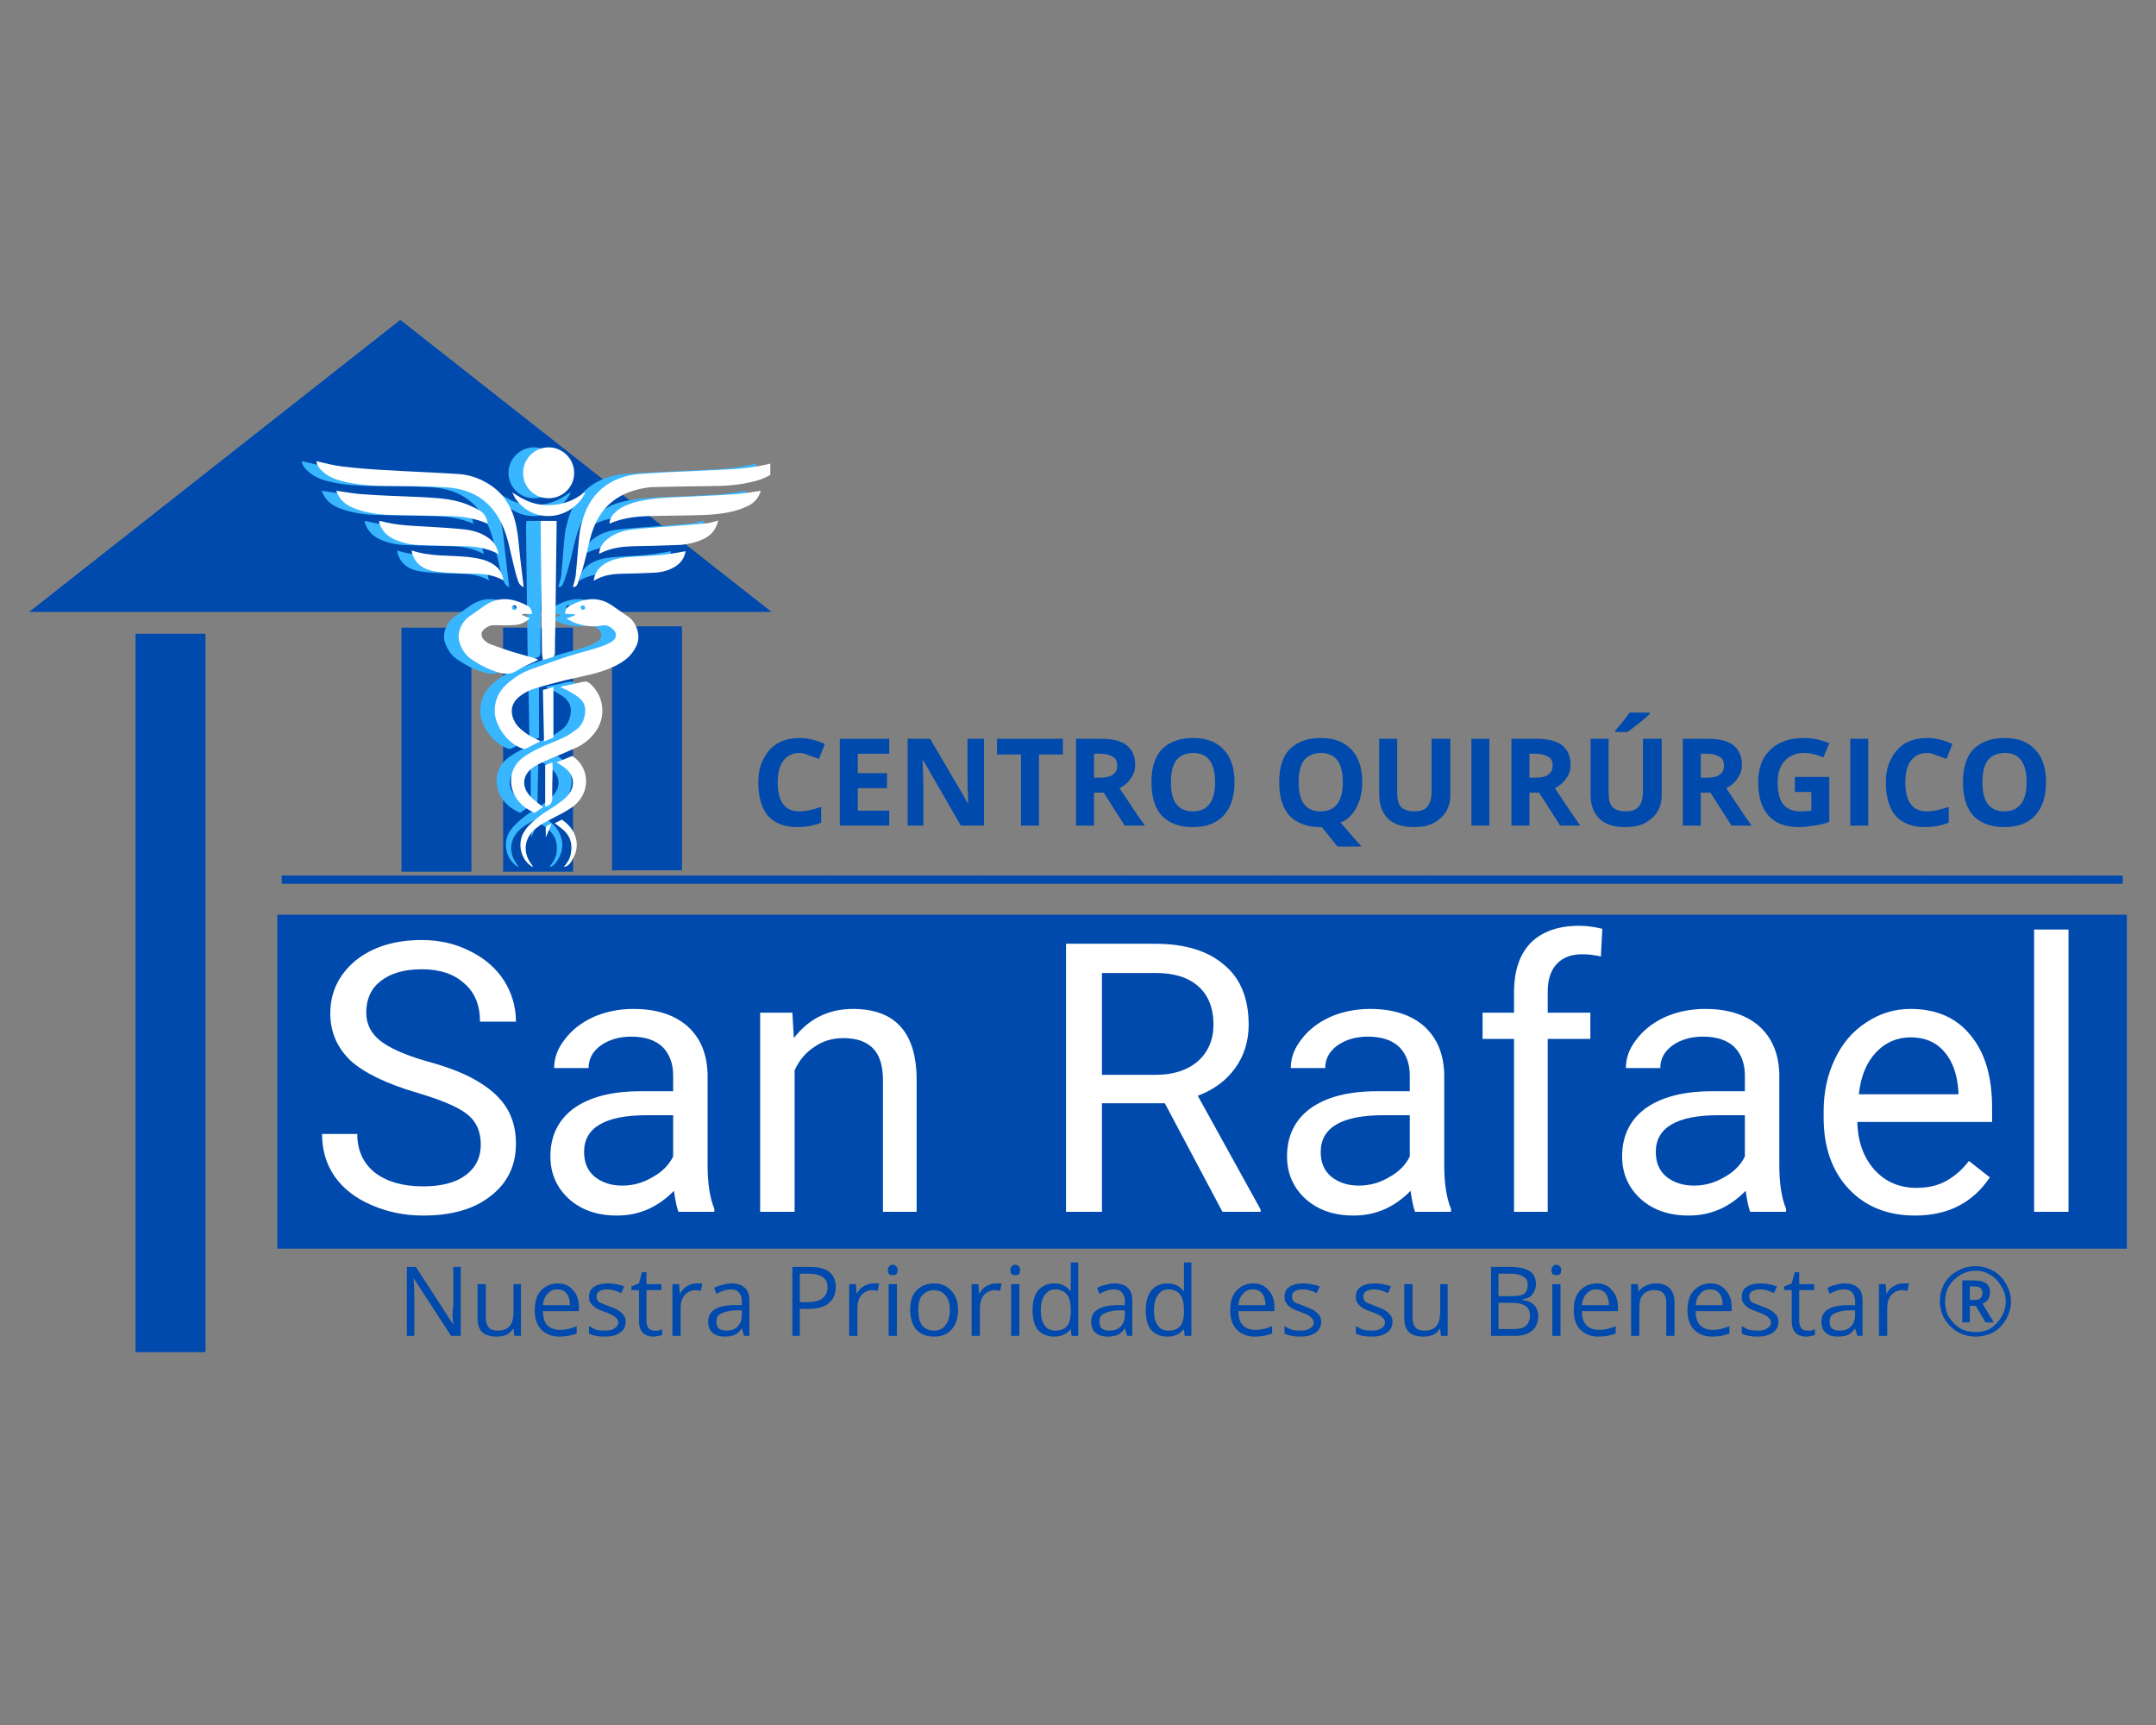 <svg xmlns="http://www.w3.org/2000/svg" xmlns:xlink="http://www.w3.org/1999/xlink" width="60" zoomAndPan="magnify" viewBox="0 0 45 36" height="48" preserveAspectRatio="xMidYMid meet" version="1.0"><rect x="0" y="0" width="45" height="36" fill="#808080" stroke="none"/><defs><g/><clipPath id="28c8112b54"><path d="M 0.609 6.676 L 16.121 6.676 L 16.121 12.77 L 0.609 12.77 Z M 0.609 6.676 " clip-rule="nonzero"/></clipPath><clipPath id="0950e05ed4"><path d="M 8.355 6.676 L 16.102 12.77 L 0.609 12.77 Z M 8.355 6.676 " clip-rule="nonzero"/></clipPath><clipPath id="259e3bc67e"><path d="M 5.789 19.09 L 44.391 19.09 L 44.391 26.059 L 5.789 26.059 Z M 5.789 19.09 " clip-rule="nonzero"/></clipPath><clipPath id="801867c7c1"><path d="M 5 18 L 44.391 18 L 44.391 19 L 5 19 Z M 5 18 " clip-rule="nonzero"/></clipPath><clipPath id="d2dfc1e383"><path d="M 11 9.332 L 15.777 9.332 L 15.777 13 L 11 13 Z M 11 9.332 " clip-rule="nonzero"/></clipPath><clipPath id="cfd76ef25e"><path d="M 6.289 9.332 L 11 9.332 L 11 13 L 6.289 13 Z M 6.289 9.332 " clip-rule="nonzero"/></clipPath><clipPath id="aba95fcef5"><path d="M 6.289 10 L 10 10 L 10 11 L 6.289 11 Z M 6.289 10 " clip-rule="nonzero"/></clipPath><clipPath id="ed622c065b"><path d="M 12 10 L 15.777 10 L 15.777 11 L 12 11 Z M 12 10 " clip-rule="nonzero"/></clipPath><clipPath id="c6d6e53d63"><path d="M 10 9.332 L 12 9.332 L 12 11 L 10 11 Z M 10 9.332 " clip-rule="nonzero"/></clipPath><clipPath id="f45bd12ad0"><path d="M 10 15 L 12 15 L 12 18.09 L 10 18.09 Z M 10 15 " clip-rule="nonzero"/></clipPath><clipPath id="bf065d6df8"><path d="M 11 17 L 12 17 L 12 18.09 L 11 18.09 Z M 11 17 " clip-rule="nonzero"/></clipPath><clipPath id="b1bb05e8a5"><path d="M 10 18 L 11 18 L 11 18.09 L 10 18.09 Z M 10 18 " clip-rule="nonzero"/></clipPath><clipPath id="4f6a68c9db"><path d="M 11 18 L 12 18 L 12 18.09 L 11 18.09 Z M 11 18 " clip-rule="nonzero"/></clipPath><clipPath id="7df518a866"><path d="M 11 9.332 L 16.078 9.332 L 16.078 13 L 11 13 Z M 11 9.332 " clip-rule="nonzero"/></clipPath><clipPath id="838b316706"><path d="M 6.594 9.332 L 11 9.332 L 11 13 L 6.594 13 Z M 6.594 9.332 " clip-rule="nonzero"/></clipPath><clipPath id="b5fc4b7d6a"><path d="M 10 9.332 L 12 9.332 L 12 11 L 10 11 Z M 10 9.332 " clip-rule="nonzero"/></clipPath><clipPath id="ecf87506f7"><path d="M 10 15 L 13 15 L 13 18.09 L 10 18.09 Z M 10 15 " clip-rule="nonzero"/></clipPath><clipPath id="841113cb16"><path d="M 11 17 L 13 17 L 13 18.09 L 11 18.09 Z M 11 17 " clip-rule="nonzero"/></clipPath><clipPath id="9e5a669e51"><path d="M 11 18 L 12 18 L 12 18.09 L 11 18.09 Z M 11 18 " clip-rule="nonzero"/></clipPath></defs><g clip-path="url(#28c8112b54)"><g clip-path="url(#0950e05ed4)"><path fill="#004aad" d="M 0.609 6.676 L 16.098 6.676 L 16.098 12.77 L 0.609 12.77 Z M 0.609 6.676 " fill-opacity="1" fill-rule="nonzero"/></g></g><path stroke-linecap="butt" transform="matrix(0, -0.73, 0.73, 0, 2.829, 28.221)" fill="none" stroke-linejoin="miter" d="M 0.003 1 L 20.542 1 " stroke="#004aad" stroke-width="2" stroke-opacity="1" stroke-miterlimit="4"/><path stroke-linecap="butt" transform="matrix(0, -0.73, 0.73, 0, 8.381, 18.19)" fill="none" stroke-linejoin="miter" d="M -0.002 0.998 L 6.973 0.998 " stroke="#004aad" stroke-width="2" stroke-opacity="1" stroke-miterlimit="4"/><path stroke-linecap="butt" transform="matrix(0, -0.73, 0.73, 0, 10.502, 18.19)" fill="none" stroke-linejoin="miter" d="M -0.002 0.998 L 6.973 0.998 " stroke="#004aad" stroke-width="2" stroke-opacity="1" stroke-miterlimit="4"/><path stroke-linecap="butt" transform="matrix(0, -0.73, 0.73, 0, 12.775, 18.163)" fill="none" stroke-linejoin="miter" d="M -0.001 0.999 L 6.974 0.999 " stroke="#004aad" stroke-width="2" stroke-opacity="1" stroke-miterlimit="4"/><g fill="#004aad" fill-opacity="1"><g transform="translate(15.686, 17.23)"><g><path d="M 1 -1.516 C 0.852 -1.516 0.738 -1.457 0.656 -1.344 C 0.582 -1.238 0.547 -1.094 0.547 -0.906 C 0.547 -0.5 0.695 -0.297 1 -0.297 C 1.125 -0.297 1.273 -0.328 1.453 -0.391 L 1.453 -0.062 C 1.305 0 1.141 0.031 0.953 0.031 C 0.691 0.031 0.488 -0.047 0.344 -0.203 C 0.207 -0.367 0.141 -0.602 0.141 -0.906 C 0.141 -1.094 0.176 -1.254 0.25 -1.391 C 0.32 -1.535 0.422 -1.645 0.547 -1.719 C 0.672 -1.789 0.82 -1.828 1 -1.828 C 1.176 -1.828 1.352 -1.785 1.531 -1.703 L 1.406 -1.391 C 1.332 -1.422 1.258 -1.445 1.188 -1.469 C 1.125 -1.5 1.062 -1.516 1 -1.516 Z M 1 -1.516 "/></g></g><g transform="translate(17.295, 17.23)"><g><path d="M 1.266 0 L 0.234 0 L 0.234 -1.812 L 1.266 -1.812 L 1.266 -1.5 L 0.609 -1.5 L 0.609 -1.094 L 1.219 -1.094 L 1.219 -0.781 L 0.609 -0.781 L 0.609 -0.312 L 1.266 -0.312 Z M 1.266 0 "/></g></g><g transform="translate(18.71, 17.23)"><g><path d="M 1.828 0 L 1.344 0 L 0.562 -1.359 L 0.547 -1.359 C 0.555 -1.117 0.562 -0.945 0.562 -0.844 L 0.562 0 L 0.234 0 L 0.234 -1.812 L 0.703 -1.812 L 1.5 -0.453 C 1.488 -0.691 1.484 -0.859 1.484 -0.953 L 1.484 -1.812 L 1.828 -1.812 Z M 1.828 0 "/></g></g><g transform="translate(20.763, 17.23)"><g><path d="M 0.922 0 L 0.547 0 L 0.547 -1.484 L 0.047 -1.484 L 0.047 -1.812 L 1.422 -1.812 L 1.422 -1.484 L 0.922 -1.484 Z M 0.922 0 "/></g></g><g transform="translate(22.225, 17.23)"><g><path d="M 0.609 -1 L 0.734 -1 C 0.859 -1 0.945 -1.02 1 -1.062 C 1.062 -1.102 1.094 -1.164 1.094 -1.25 C 1.094 -1.344 1.062 -1.406 1 -1.438 C 0.938 -1.477 0.848 -1.5 0.734 -1.5 L 0.609 -1.5 Z M 0.609 -0.688 L 0.609 0 L 0.234 0 L 0.234 -1.812 L 0.75 -1.812 C 1 -1.812 1.18 -1.766 1.297 -1.672 C 1.41 -1.578 1.469 -1.441 1.469 -1.266 C 1.469 -1.16 1.438 -1.066 1.375 -0.984 C 1.32 -0.898 1.242 -0.832 1.141 -0.781 C 1.41 -0.375 1.586 -0.113 1.672 0 L 1.25 0 L 0.812 -0.688 Z M 0.609 -0.688 "/></g></g><g transform="translate(23.892, 17.23)"><g><path d="M 1.875 -0.906 C 1.875 -0.602 1.797 -0.367 1.641 -0.203 C 1.492 -0.047 1.281 0.031 1 0.031 C 0.727 0.031 0.516 -0.047 0.359 -0.203 C 0.211 -0.367 0.141 -0.602 0.141 -0.906 C 0.141 -1.207 0.211 -1.438 0.359 -1.594 C 0.516 -1.75 0.734 -1.828 1.016 -1.828 C 1.285 -1.828 1.492 -1.75 1.641 -1.594 C 1.797 -1.438 1.875 -1.207 1.875 -0.906 Z M 0.547 -0.906 C 0.547 -0.707 0.582 -0.555 0.656 -0.453 C 0.738 -0.348 0.852 -0.297 1 -0.297 C 1.312 -0.297 1.469 -0.5 1.469 -0.906 C 1.469 -1.312 1.316 -1.516 1.016 -1.516 C 0.859 -1.516 0.738 -1.461 0.656 -1.359 C 0.582 -1.254 0.547 -1.102 0.547 -0.906 Z M 0.547 -0.906 "/></g></g><g transform="translate(25.902, 17.23)"><g/></g><g transform="translate(26.558, 17.23)"><g><path d="M 1.875 -0.906 C 1.875 -0.695 1.832 -0.52 1.75 -0.375 C 1.676 -0.227 1.566 -0.125 1.422 -0.062 L 1.859 0.438 L 1.359 0.438 L 1.031 0.031 L 1 0.031 C 0.727 0.031 0.516 -0.047 0.359 -0.203 C 0.211 -0.367 0.141 -0.602 0.141 -0.906 C 0.141 -1.207 0.211 -1.438 0.359 -1.594 C 0.516 -1.75 0.734 -1.828 1.016 -1.828 C 1.285 -1.828 1.492 -1.75 1.641 -1.594 C 1.797 -1.438 1.875 -1.207 1.875 -0.906 Z M 0.547 -0.906 C 0.547 -0.707 0.582 -0.555 0.656 -0.453 C 0.738 -0.348 0.852 -0.297 1 -0.297 C 1.312 -0.297 1.469 -0.5 1.469 -0.906 C 1.469 -1.312 1.316 -1.516 1.016 -1.516 C 0.859 -1.516 0.738 -1.461 0.656 -1.359 C 0.582 -1.254 0.547 -1.102 0.547 -0.906 Z M 0.547 -0.906 "/></g></g><g transform="translate(28.568, 17.23)"><g><path d="M 1.703 -1.812 L 1.703 -0.641 C 1.703 -0.504 1.672 -0.383 1.609 -0.281 C 1.547 -0.188 1.457 -0.109 1.344 -0.047 C 1.238 0.004 1.109 0.031 0.953 0.031 C 0.711 0.031 0.531 -0.023 0.406 -0.141 C 0.281 -0.266 0.219 -0.43 0.219 -0.641 L 0.219 -1.812 L 0.594 -1.812 L 0.594 -0.703 C 0.594 -0.555 0.617 -0.453 0.672 -0.391 C 0.734 -0.328 0.828 -0.297 0.953 -0.297 C 1.078 -0.297 1.164 -0.328 1.219 -0.391 C 1.281 -0.461 1.312 -0.566 1.312 -0.703 L 1.312 -1.812 Z M 1.703 -1.812 "/></g></g><g transform="translate(30.477, 17.23)"><g><path d="M 0.234 0 L 0.234 -1.812 L 0.609 -1.812 L 0.609 0 Z M 0.234 0 "/></g></g><g transform="translate(31.313, 17.23)"><g><path d="M 0.609 -1 L 0.734 -1 C 0.859 -1 0.945 -1.02 1 -1.062 C 1.062 -1.102 1.094 -1.164 1.094 -1.25 C 1.094 -1.344 1.062 -1.406 1 -1.438 C 0.938 -1.477 0.848 -1.5 0.734 -1.5 L 0.609 -1.5 Z M 0.609 -0.688 L 0.609 0 L 0.234 0 L 0.234 -1.812 L 0.75 -1.812 C 1 -1.812 1.18 -1.766 1.297 -1.672 C 1.41 -1.578 1.469 -1.441 1.469 -1.266 C 1.469 -1.16 1.438 -1.066 1.375 -0.984 C 1.32 -0.898 1.242 -0.832 1.141 -0.781 C 1.41 -0.375 1.586 -0.113 1.672 0 L 1.25 0 L 0.812 -0.688 Z M 0.609 -0.688 "/></g></g><g transform="translate(32.98, 17.23)"><g><path d="M 1.703 -1.812 L 1.703 -0.641 C 1.703 -0.504 1.672 -0.383 1.609 -0.281 C 1.547 -0.188 1.457 -0.109 1.344 -0.047 C 1.238 0.004 1.109 0.031 0.953 0.031 C 0.711 0.031 0.531 -0.023 0.406 -0.141 C 0.281 -0.266 0.219 -0.43 0.219 -0.641 L 0.219 -1.812 L 0.594 -1.812 L 0.594 -0.703 C 0.594 -0.555 0.617 -0.453 0.672 -0.391 C 0.734 -0.328 0.828 -0.297 0.953 -0.297 C 1.078 -0.297 1.164 -0.328 1.219 -0.391 C 1.281 -0.461 1.312 -0.566 1.312 -0.703 L 1.312 -1.812 Z M 0.734 -1.953 L 0.734 -1.984 C 0.879 -2.148 0.977 -2.273 1.031 -2.359 L 1.453 -2.359 L 1.453 -2.328 C 1.41 -2.285 1.336 -2.223 1.234 -2.141 C 1.129 -2.055 1.047 -1.992 0.984 -1.953 Z M 0.734 -1.953 "/></g></g><g transform="translate(34.889, 17.23)"><g><path d="M 0.609 -1 L 0.734 -1 C 0.859 -1 0.945 -1.02 1 -1.062 C 1.062 -1.102 1.094 -1.164 1.094 -1.25 C 1.094 -1.344 1.062 -1.406 1 -1.438 C 0.938 -1.477 0.848 -1.5 0.734 -1.5 L 0.609 -1.5 Z M 0.609 -0.688 L 0.609 0 L 0.234 0 L 0.234 -1.812 L 0.75 -1.812 C 1 -1.812 1.18 -1.766 1.297 -1.672 C 1.41 -1.578 1.469 -1.441 1.469 -1.266 C 1.469 -1.16 1.438 -1.066 1.375 -0.984 C 1.32 -0.898 1.242 -0.832 1.141 -0.781 C 1.41 -0.375 1.586 -0.113 1.672 0 L 1.25 0 L 0.812 -0.688 Z M 0.609 -0.688 "/></g></g><g transform="translate(36.556, 17.23)"><g><path d="M 0.906 -1.016 L 1.625 -1.016 L 1.625 -0.078 C 1.508 -0.035 1.398 -0.008 1.297 0 C 1.191 0.02 1.086 0.031 0.984 0.031 C 0.711 0.031 0.504 -0.047 0.359 -0.203 C 0.211 -0.367 0.141 -0.602 0.141 -0.906 C 0.141 -1.195 0.223 -1.422 0.391 -1.578 C 0.555 -1.742 0.789 -1.828 1.094 -1.828 C 1.281 -1.828 1.457 -1.789 1.625 -1.719 L 1.5 -1.422 C 1.363 -1.484 1.227 -1.516 1.094 -1.516 C 0.926 -1.516 0.789 -1.457 0.688 -1.344 C 0.594 -1.238 0.547 -1.094 0.547 -0.906 C 0.547 -0.707 0.582 -0.555 0.656 -0.453 C 0.738 -0.348 0.859 -0.297 1.016 -0.297 C 1.086 -0.297 1.164 -0.301 1.25 -0.312 L 1.25 -0.703 L 0.906 -0.703 Z M 0.906 -1.016 "/></g></g><g transform="translate(38.385, 17.23)"><g><path d="M 0.234 0 L 0.234 -1.812 L 0.609 -1.812 L 0.609 0 Z M 0.234 0 "/></g></g><g transform="translate(39.221, 17.23)"><g><path d="M 1 -1.516 C 0.852 -1.516 0.738 -1.457 0.656 -1.344 C 0.582 -1.238 0.547 -1.094 0.547 -0.906 C 0.547 -0.5 0.695 -0.297 1 -0.297 C 1.125 -0.297 1.273 -0.328 1.453 -0.391 L 1.453 -0.062 C 1.305 0 1.141 0.031 0.953 0.031 C 0.691 0.031 0.488 -0.047 0.344 -0.203 C 0.207 -0.367 0.141 -0.602 0.141 -0.906 C 0.141 -1.094 0.176 -1.254 0.25 -1.391 C 0.32 -1.535 0.422 -1.645 0.547 -1.719 C 0.672 -1.789 0.82 -1.828 1 -1.828 C 1.176 -1.828 1.352 -1.785 1.531 -1.703 L 1.406 -1.391 C 1.332 -1.422 1.258 -1.445 1.188 -1.469 C 1.125 -1.5 1.062 -1.516 1 -1.516 Z M 1 -1.516 "/></g></g><g transform="translate(40.83, 17.23)"><g><path d="M 1.875 -0.906 C 1.875 -0.602 1.797 -0.367 1.641 -0.203 C 1.492 -0.047 1.281 0.031 1 0.031 C 0.727 0.031 0.516 -0.047 0.359 -0.203 C 0.211 -0.367 0.141 -0.602 0.141 -0.906 C 0.141 -1.207 0.211 -1.438 0.359 -1.594 C 0.516 -1.75 0.734 -1.828 1.016 -1.828 C 1.285 -1.828 1.492 -1.75 1.641 -1.594 C 1.797 -1.438 1.875 -1.207 1.875 -0.906 Z M 0.547 -0.906 C 0.547 -0.707 0.582 -0.555 0.656 -0.453 C 0.738 -0.348 0.852 -0.297 1 -0.297 C 1.312 -0.297 1.469 -0.5 1.469 -0.906 C 1.469 -1.312 1.316 -1.516 1.016 -1.516 C 0.859 -1.516 0.738 -1.461 0.656 -1.359 C 0.582 -1.254 0.547 -1.102 0.547 -0.906 Z M 0.547 -0.906 "/></g></g></g><g clip-path="url(#259e3bc67e)"><path fill="#004aad" d="M 5.789 19.09 L 44.395 19.09 L 44.395 26.059 L 5.789 26.059 Z M 5.789 19.09 " fill-opacity="1" fill-rule="nonzero"/></g><g fill="#ffffff" fill-opacity="1"><g transform="translate(6.41, 25.29)"><g><path d="M 2.297 -2.484 C 1.66 -2.672 1.195 -2.895 0.906 -3.156 C 0.625 -3.426 0.484 -3.754 0.484 -4.141 C 0.484 -4.578 0.656 -4.941 1 -5.234 C 1.352 -5.523 1.816 -5.672 2.391 -5.672 C 2.766 -5.672 3.102 -5.594 3.406 -5.438 C 3.707 -5.289 3.941 -5.086 4.109 -4.828 C 4.273 -4.566 4.359 -4.281 4.359 -3.969 L 3.609 -3.969 C 3.609 -4.312 3.5 -4.578 3.281 -4.766 C 3.07 -4.961 2.773 -5.062 2.391 -5.062 C 2.023 -5.062 1.738 -4.977 1.531 -4.812 C 1.332 -4.656 1.234 -4.438 1.234 -4.156 C 1.234 -3.926 1.328 -3.734 1.516 -3.578 C 1.711 -3.422 2.039 -3.273 2.5 -3.141 C 2.969 -3.016 3.332 -2.867 3.594 -2.703 C 3.852 -2.547 4.047 -2.363 4.172 -2.156 C 4.297 -1.945 4.359 -1.703 4.359 -1.422 C 4.359 -0.961 4.18 -0.598 3.828 -0.328 C 3.484 -0.055 3.016 0.078 2.422 0.078 C 2.035 0.078 1.676 0.004 1.344 -0.141 C 1.008 -0.285 0.754 -0.484 0.578 -0.734 C 0.398 -0.992 0.312 -1.289 0.312 -1.625 L 1.047 -1.625 C 1.047 -1.281 1.172 -1.008 1.422 -0.812 C 1.672 -0.625 2.004 -0.531 2.422 -0.531 C 2.805 -0.531 3.102 -0.609 3.312 -0.766 C 3.52 -0.922 3.625 -1.133 3.625 -1.406 C 3.625 -1.688 3.523 -1.898 3.328 -2.047 C 3.141 -2.191 2.797 -2.336 2.297 -2.484 Z M 2.297 -2.484 "/></g></g></g><g fill="#ffffff" fill-opacity="1"><g transform="translate(11.066, 25.29)"><g><path d="M 3.094 0 C 3.062 -0.082 3.031 -0.227 3 -0.438 C 2.664 -0.094 2.27 0.078 1.812 0.078 C 1.406 0.078 1.07 -0.035 0.812 -0.266 C 0.551 -0.504 0.422 -0.801 0.422 -1.156 C 0.422 -1.582 0.582 -1.914 0.906 -2.156 C 1.238 -2.395 1.703 -2.516 2.297 -2.516 L 2.984 -2.516 L 2.984 -2.844 C 2.984 -3.094 2.91 -3.289 2.766 -3.438 C 2.617 -3.582 2.398 -3.656 2.109 -3.656 C 1.859 -3.656 1.645 -3.594 1.469 -3.469 C 1.301 -3.344 1.219 -3.188 1.219 -3 L 0.5 -3 C 0.5 -3.207 0.57 -3.406 0.719 -3.594 C 0.863 -3.789 1.062 -3.945 1.312 -4.062 C 1.57 -4.176 1.852 -4.234 2.156 -4.234 C 2.633 -4.234 3.008 -4.113 3.281 -3.875 C 3.551 -3.633 3.691 -3.301 3.703 -2.875 L 3.703 -0.969 C 3.703 -0.594 3.75 -0.289 3.844 -0.062 L 3.844 0 Z M 1.922 -0.547 C 2.141 -0.547 2.348 -0.602 2.547 -0.719 C 2.754 -0.832 2.898 -0.977 2.984 -1.156 L 2.984 -2.016 L 2.438 -2.016 C 1.562 -2.016 1.125 -1.758 1.125 -1.25 C 1.125 -1.031 1.195 -0.859 1.344 -0.734 C 1.5 -0.609 1.691 -0.547 1.922 -0.547 Z M 1.922 -0.547 "/></g></g></g><g fill="#ffffff" fill-opacity="1"><g transform="translate(15.335, 25.29)"><g><path d="M 1.203 -4.156 L 1.234 -3.625 C 1.547 -4.031 1.957 -4.234 2.469 -4.234 C 3.352 -4.234 3.797 -3.738 3.797 -2.75 L 3.797 0 L 3.094 0 L 3.094 -2.75 C 3.094 -3.051 3.023 -3.27 2.891 -3.406 C 2.754 -3.551 2.547 -3.625 2.266 -3.625 C 2.035 -3.625 1.832 -3.562 1.656 -3.438 C 1.477 -3.32 1.344 -3.16 1.25 -2.953 L 1.25 0 L 0.531 0 L 0.531 -4.156 Z M 1.203 -4.156 "/></g></g></g><g fill="#ffffff" fill-opacity="1"><g transform="translate(19.666, 25.29)"><g/></g></g><g fill="#ffffff" fill-opacity="1"><g transform="translate(21.609, 25.29)"><g><path d="M 2.703 -2.266 L 1.391 -2.266 L 1.391 0 L 0.641 0 L 0.641 -5.594 L 2.5 -5.594 C 3.125 -5.594 3.602 -5.445 3.938 -5.156 C 4.281 -4.875 4.453 -4.457 4.453 -3.906 C 4.453 -3.562 4.359 -3.258 4.172 -3 C 3.984 -2.738 3.723 -2.547 3.391 -2.422 L 4.703 -0.047 L 4.703 0 L 3.906 0 Z M 1.391 -2.859 L 2.516 -2.859 C 2.879 -2.859 3.172 -2.953 3.391 -3.141 C 3.609 -3.336 3.719 -3.594 3.719 -3.906 C 3.719 -4.25 3.613 -4.516 3.406 -4.703 C 3.195 -4.891 2.898 -4.984 2.516 -4.984 L 1.391 -4.984 Z M 1.391 -2.859 "/></g></g></g><g fill="#ffffff" fill-opacity="1"><g transform="translate(26.441, 25.29)"><g><path d="M 3.094 0 C 3.062 -0.082 3.031 -0.227 3 -0.438 C 2.664 -0.094 2.27 0.078 1.812 0.078 C 1.406 0.078 1.07 -0.035 0.812 -0.266 C 0.551 -0.504 0.422 -0.801 0.422 -1.156 C 0.422 -1.582 0.582 -1.914 0.906 -2.156 C 1.238 -2.395 1.703 -2.516 2.297 -2.516 L 2.984 -2.516 L 2.984 -2.844 C 2.984 -3.094 2.91 -3.289 2.766 -3.438 C 2.617 -3.582 2.398 -3.656 2.109 -3.656 C 1.859 -3.656 1.645 -3.594 1.469 -3.469 C 1.301 -3.344 1.219 -3.188 1.219 -3 L 0.5 -3 C 0.5 -3.207 0.57 -3.406 0.719 -3.594 C 0.863 -3.789 1.062 -3.945 1.312 -4.062 C 1.57 -4.176 1.852 -4.234 2.156 -4.234 C 2.633 -4.234 3.008 -4.113 3.281 -3.875 C 3.551 -3.633 3.691 -3.301 3.703 -2.875 L 3.703 -0.969 C 3.703 -0.594 3.75 -0.289 3.844 -0.062 L 3.844 0 Z M 1.922 -0.547 C 2.141 -0.547 2.348 -0.602 2.547 -0.719 C 2.754 -0.832 2.898 -0.977 2.984 -1.156 L 2.984 -2.016 L 2.438 -2.016 C 1.562 -2.016 1.125 -1.758 1.125 -1.25 C 1.125 -1.031 1.195 -0.859 1.344 -0.734 C 1.5 -0.609 1.691 -0.547 1.922 -0.547 Z M 1.922 -0.547 "/></g></g></g><g fill="#ffffff" fill-opacity="1"><g transform="translate(30.71, 25.29)"><g><path d="M 0.891 0 L 0.891 -3.609 L 0.234 -3.609 L 0.234 -4.156 L 0.891 -4.156 L 0.891 -4.578 C 0.891 -5.023 1.004 -5.367 1.234 -5.609 C 1.473 -5.848 1.812 -5.969 2.25 -5.969 C 2.414 -5.969 2.578 -5.945 2.734 -5.906 L 2.703 -5.328 C 2.578 -5.359 2.445 -5.375 2.312 -5.375 C 2.082 -5.375 1.906 -5.305 1.781 -5.172 C 1.656 -5.035 1.594 -4.844 1.594 -4.594 L 1.594 -4.156 L 2.484 -4.156 L 2.484 -3.609 L 1.594 -3.609 L 1.594 0 Z M 0.891 0 "/></g></g></g><g fill="#ffffff" fill-opacity="1"><g transform="translate(33.435, 25.29)"><g><path d="M 3.094 0 C 3.062 -0.082 3.031 -0.227 3 -0.438 C 2.664 -0.094 2.27 0.078 1.812 0.078 C 1.406 0.078 1.07 -0.035 0.812 -0.266 C 0.551 -0.504 0.422 -0.801 0.422 -1.156 C 0.422 -1.582 0.582 -1.914 0.906 -2.156 C 1.238 -2.395 1.703 -2.516 2.297 -2.516 L 2.984 -2.516 L 2.984 -2.844 C 2.984 -3.094 2.91 -3.289 2.766 -3.438 C 2.617 -3.582 2.398 -3.656 2.109 -3.656 C 1.859 -3.656 1.645 -3.594 1.469 -3.469 C 1.301 -3.344 1.219 -3.188 1.219 -3 L 0.5 -3 C 0.5 -3.207 0.57 -3.406 0.719 -3.594 C 0.863 -3.789 1.062 -3.945 1.312 -4.062 C 1.57 -4.176 1.852 -4.234 2.156 -4.234 C 2.633 -4.234 3.008 -4.113 3.281 -3.875 C 3.551 -3.633 3.691 -3.301 3.703 -2.875 L 3.703 -0.969 C 3.703 -0.594 3.75 -0.289 3.844 -0.062 L 3.844 0 Z M 1.922 -0.547 C 2.141 -0.547 2.348 -0.602 2.547 -0.719 C 2.754 -0.832 2.898 -0.977 2.984 -1.156 L 2.984 -2.016 L 2.438 -2.016 C 1.562 -2.016 1.125 -1.758 1.125 -1.25 C 1.125 -1.031 1.195 -0.859 1.344 -0.734 C 1.5 -0.609 1.691 -0.547 1.922 -0.547 Z M 1.922 -0.547 "/></g></g></g><g fill="#ffffff" fill-opacity="1"><g transform="translate(37.704, 25.29)"><g><path d="M 2.266 0.078 C 1.703 0.078 1.242 -0.102 0.891 -0.469 C 0.535 -0.844 0.359 -1.344 0.359 -1.969 L 0.359 -2.094 C 0.359 -2.5 0.438 -2.863 0.594 -3.188 C 0.75 -3.52 0.969 -3.773 1.25 -3.953 C 1.531 -4.141 1.836 -4.234 2.172 -4.234 C 2.711 -4.234 3.129 -4.051 3.422 -3.688 C 3.723 -3.332 3.875 -2.828 3.875 -2.172 L 3.875 -1.875 L 1.062 -1.875 C 1.07 -1.469 1.191 -1.133 1.422 -0.875 C 1.648 -0.625 1.941 -0.5 2.297 -0.5 C 2.547 -0.5 2.758 -0.551 2.938 -0.656 C 3.113 -0.758 3.266 -0.895 3.391 -1.062 L 3.828 -0.719 C 3.473 -0.188 2.953 0.078 2.266 0.078 Z M 2.172 -3.641 C 1.891 -3.641 1.648 -3.535 1.453 -3.328 C 1.254 -3.117 1.133 -2.828 1.094 -2.453 L 3.172 -2.453 L 3.172 -2.516 C 3.148 -2.867 3.051 -3.145 2.875 -3.344 C 2.707 -3.539 2.473 -3.641 2.172 -3.641 Z M 2.172 -3.641 "/></g></g></g><g fill="#ffffff" fill-opacity="1"><g transform="translate(41.862, 25.29)"><g><path d="M 1.312 0 L 0.594 0 L 0.594 -5.891 L 1.312 -5.891 Z M 1.312 0 "/></g></g></g><g clip-path="url(#801867c7c1)"><g fill="#004aad" fill-opacity="1"><g transform="translate(5.881, 18.038)"><g><path d="M 1.047 0.406 L 0 0.406 L 0 0.234 L 1.047 0.234 Z M 1.047 0.406 "/></g></g><g transform="translate(6.919, 18.038)"><g><path d="M 1.047 0.406 L 0 0.406 L 0 0.234 L 1.047 0.234 Z M 1.047 0.406 "/></g></g><g transform="translate(7.957, 18.038)"><g><path d="M 1.047 0.406 L 0 0.406 L 0 0.234 L 1.047 0.234 Z M 1.047 0.406 "/></g></g><g transform="translate(8.995, 18.038)"><g><path d="M 1.047 0.406 L 0 0.406 L 0 0.234 L 1.047 0.234 Z M 1.047 0.406 "/></g></g><g transform="translate(10.034, 18.038)"><g><path d="M 1.047 0.406 L 0 0.406 L 0 0.234 L 1.047 0.234 Z M 1.047 0.406 "/></g></g><g transform="translate(11.072, 18.038)"><g><path d="M 1.047 0.406 L 0 0.406 L 0 0.234 L 1.047 0.234 Z M 1.047 0.406 "/></g></g><g transform="translate(12.11, 18.038)"><g><path d="M 1.047 0.406 L 0 0.406 L 0 0.234 L 1.047 0.234 Z M 1.047 0.406 "/></g></g><g transform="translate(13.148, 18.038)"><g><path d="M 1.047 0.406 L 0 0.406 L 0 0.234 L 1.047 0.234 Z M 1.047 0.406 "/></g></g><g transform="translate(14.187, 18.038)"><g><path d="M 1.047 0.406 L 0 0.406 L 0 0.234 L 1.047 0.234 Z M 1.047 0.406 "/></g></g><g transform="translate(15.225, 18.038)"><g><path d="M 1.047 0.406 L 0 0.406 L 0 0.234 L 1.047 0.234 Z M 1.047 0.406 "/></g></g><g transform="translate(16.263, 18.038)"><g><path d="M 1.047 0.406 L 0 0.406 L 0 0.234 L 1.047 0.234 Z M 1.047 0.406 "/></g></g><g transform="translate(17.302, 18.038)"><g><path d="M 1.047 0.406 L 0 0.406 L 0 0.234 L 1.047 0.234 Z M 1.047 0.406 "/></g></g><g transform="translate(18.34, 18.038)"><g><path d="M 1.047 0.406 L 0 0.406 L 0 0.234 L 1.047 0.234 Z M 1.047 0.406 "/></g></g><g transform="translate(19.378, 18.038)"><g><path d="M 1.047 0.406 L 0 0.406 L 0 0.234 L 1.047 0.234 Z M 1.047 0.406 "/></g></g><g transform="translate(20.416, 18.038)"><g><path d="M 1.047 0.406 L 0 0.406 L 0 0.234 L 1.047 0.234 Z M 1.047 0.406 "/></g></g><g transform="translate(21.455, 18.038)"><g><path d="M 1.047 0.406 L 0 0.406 L 0 0.234 L 1.047 0.234 Z M 1.047 0.406 "/></g></g><g transform="translate(22.493, 18.038)"><g><path d="M 1.047 0.406 L 0 0.406 L 0 0.234 L 1.047 0.234 Z M 1.047 0.406 "/></g></g><g transform="translate(23.531, 18.038)"><g><path d="M 1.047 0.406 L 0 0.406 L 0 0.234 L 1.047 0.234 Z M 1.047 0.406 "/></g></g><g transform="translate(24.569, 18.038)"><g><path d="M 1.047 0.406 L 0 0.406 L 0 0.234 L 1.047 0.234 Z M 1.047 0.406 "/></g></g><g transform="translate(25.608, 18.038)"><g><path d="M 1.047 0.406 L 0 0.406 L 0 0.234 L 1.047 0.234 Z M 1.047 0.406 "/></g></g><g transform="translate(26.646, 18.038)"><g><path d="M 1.047 0.406 L 0 0.406 L 0 0.234 L 1.047 0.234 Z M 1.047 0.406 "/></g></g><g transform="translate(27.684, 18.038)"><g><path d="M 1.047 0.406 L 0 0.406 L 0 0.234 L 1.047 0.234 Z M 1.047 0.406 "/></g></g><g transform="translate(28.722, 18.038)"><g><path d="M 1.047 0.406 L 0 0.406 L 0 0.234 L 1.047 0.234 Z M 1.047 0.406 "/></g></g><g transform="translate(29.761, 18.038)"><g><path d="M 1.047 0.406 L 0 0.406 L 0 0.234 L 1.047 0.234 Z M 1.047 0.406 "/></g></g><g transform="translate(30.799, 18.038)"><g><path d="M 1.047 0.406 L 0 0.406 L 0 0.234 L 1.047 0.234 Z M 1.047 0.406 "/></g></g><g transform="translate(31.837, 18.038)"><g><path d="M 1.047 0.406 L 0 0.406 L 0 0.234 L 1.047 0.234 Z M 1.047 0.406 "/></g></g><g transform="translate(32.875, 18.038)"><g><path d="M 1.047 0.406 L 0 0.406 L 0 0.234 L 1.047 0.234 Z M 1.047 0.406 "/></g></g><g transform="translate(33.914, 18.038)"><g><path d="M 1.047 0.406 L 0 0.406 L 0 0.234 L 1.047 0.234 Z M 1.047 0.406 "/></g></g><g transform="translate(34.952, 18.038)"><g><path d="M 1.047 0.406 L 0 0.406 L 0 0.234 L 1.047 0.234 Z M 1.047 0.406 "/></g></g><g transform="translate(35.99, 18.038)"><g><path d="M 1.047 0.406 L 0 0.406 L 0 0.234 L 1.047 0.234 Z M 1.047 0.406 "/></g></g><g transform="translate(37.028, 18.038)"><g><path d="M 1.047 0.406 L 0 0.406 L 0 0.234 L 1.047 0.234 Z M 1.047 0.406 "/></g></g><g transform="translate(38.067, 18.038)"><g><path d="M 1.047 0.406 L 0 0.406 L 0 0.234 L 1.047 0.234 Z M 1.047 0.406 "/></g></g><g transform="translate(39.105, 18.038)"><g><path d="M 1.047 0.406 L 0 0.406 L 0 0.234 L 1.047 0.234 Z M 1.047 0.406 "/></g></g><g transform="translate(40.143, 18.038)"><g><path d="M 1.047 0.406 L 0 0.406 L 0 0.234 L 1.047 0.234 Z M 1.047 0.406 "/></g></g><g transform="translate(41.181, 18.038)"><g><path d="M 1.047 0.406 L 0 0.406 L 0 0.234 L 1.047 0.234 Z M 1.047 0.406 "/></g></g><g transform="translate(42.22, 18.038)"><g><path d="M 1.047 0.406 L 0 0.406 L 0 0.234 L 1.047 0.234 Z M 1.047 0.406 "/></g></g><g transform="translate(43.258, 18.038)"><g><path d="M 1.047 0.406 L 0 0.406 L 0 0.234 L 1.047 0.234 Z M 1.047 0.406 "/></g></g></g></g><path fill="#38b6ff" d="M 11.52 12.91 C 11.598 12.879 11.645 12.859 11.695 12.844 C 11.695 12.836 11.695 12.828 11.691 12.82 C 11.625 12.816 11.559 12.812 11.492 12.809 C 11.488 12.719 11.539 12.672 11.598 12.641 C 11.883 12.488 12.176 12.434 12.465 12.633 C 12.578 12.711 12.691 12.789 12.809 12.867 C 12.969 12.977 13.09 13.262 12.977 13.492 C 12.875 13.695 12.711 13.812 12.523 13.906 C 12.199 14.062 11.844 14.113 11.496 14.195 C 11.277 14.25 11.059 14.309 10.844 14.375 C 10.75 14.402 10.664 14.449 10.582 14.504 C 10.332 14.668 10.336 14.906 10.465 15.105 C 10.527 15.195 10.625 15.266 10.715 15.328 C 10.793 15.387 10.883 15.418 10.977 15.469 C 10.875 15.52 10.781 15.57 10.684 15.617 C 10.664 15.629 10.637 15.633 10.613 15.625 C 10.328 15.543 10.047 15.188 10.027 14.883 C 10.012 14.645 10.094 14.445 10.266 14.285 C 10.418 14.145 10.59 14.035 10.789 13.965 C 11.031 13.879 11.277 13.789 11.523 13.707 C 11.742 13.637 11.965 13.582 12.184 13.512 C 12.281 13.484 12.375 13.445 12.461 13.395 C 12.582 13.32 12.582 13.203 12.473 13.117 C 12.41 13.066 12.348 13.035 12.254 13.055 C 12.07 13.09 11.887 13.066 11.711 13.004 C 11.652 12.984 11.598 12.949 11.52 12.91 Z M 11.867 12.633 C 11.863 12.633 11.855 12.633 11.852 12.633 C 11.797 12.641 11.809 12.723 11.863 12.727 C 11.863 12.727 11.867 12.727 11.867 12.727 C 11.926 12.727 11.926 12.637 11.867 12.633 Z M 11.867 12.633 " fill-opacity="1" fill-rule="nonzero"/><g clip-path="url(#d2dfc1e383)"><path fill="#38b6ff" d="M 11.652 12.25 C 11.672 12.168 11.703 12.09 11.715 12.008 C 11.742 11.723 11.758 11.438 11.789 11.156 C 11.801 11.043 11.832 10.934 11.863 10.824 C 12.039 10.242 12.477 9.938 13.047 9.891 C 13.578 9.852 14.113 9.836 14.645 9.809 C 15.004 9.793 15.367 9.773 15.719 9.688 C 15.809 9.668 15.895 9.645 16.016 9.613 C 15.977 9.688 15.953 9.738 15.922 9.781 C 15.82 9.902 15.688 9.969 15.539 10.016 C 15.27 10.098 14.992 10.133 14.711 10.141 C 14.262 10.148 13.812 10.152 13.363 10.164 C 13.266 10.164 13.172 10.18 13.074 10.199 C 12.578 10.301 12.234 10.586 12.07 11.066 C 11.992 11.293 11.949 11.531 11.887 11.762 C 11.852 11.895 11.812 12.027 11.762 12.156 C 11.746 12.195 11.73 12.266 11.652 12.246 Z M 11.652 12.25 " fill-opacity="1" fill-rule="nonzero"/></g><g clip-path="url(#cfd76ef25e)"><path fill="#38b6ff" d="M 10.629 12.254 C 10.539 12.223 10.516 12.137 10.488 12.062 C 10.445 11.918 10.414 11.77 10.379 11.621 C 10.34 11.469 10.309 11.312 10.262 11.16 C 10.059 10.535 9.637 10.203 8.984 10.168 C 8.574 10.145 8.16 10.145 7.75 10.141 C 7.438 10.141 7.133 10.117 6.828 10.039 C 6.68 10 6.543 9.941 6.43 9.836 C 6.367 9.781 6.312 9.719 6.297 9.625 C 6.484 9.664 6.656 9.715 6.832 9.734 C 7.125 9.77 7.418 9.793 7.711 9.809 C 8.219 9.84 8.73 9.859 9.242 9.891 C 9.469 9.902 9.68 9.969 9.875 10.086 C 10.223 10.289 10.398 10.609 10.477 10.988 C 10.516 11.195 10.527 11.41 10.555 11.625 C 10.578 11.836 10.602 12.047 10.629 12.258 Z M 10.629 12.254 " fill-opacity="1" fill-rule="nonzero"/></g><path fill="#38b6ff" d="M 10.805 12.812 L 10.602 12.812 C 10.598 12.828 10.598 12.824 10.598 12.836 C 10.648 12.859 10.699 12.879 10.758 12.902 C 10.664 12.988 10.562 13.035 10.449 13.043 C 10.301 13.055 10.148 13.051 10 13.047 C 9.914 13.043 9.762 13.133 9.746 13.219 C 9.742 13.254 9.754 13.305 9.777 13.332 C 9.82 13.375 9.871 13.422 9.926 13.441 C 10.078 13.5 10.234 13.551 10.391 13.602 C 10.559 13.652 10.727 13.699 10.895 13.75 C 10.906 13.754 10.914 13.762 10.93 13.773 C 10.781 13.848 10.629 13.902 10.492 13.992 C 10.367 14.074 10.25 14.074 10.109 14.035 C 9.895 13.973 9.703 13.875 9.527 13.75 C 9.406 13.664 9.332 13.543 9.285 13.402 C 9.227 13.227 9.32 12.984 9.496 12.863 C 9.598 12.789 9.703 12.723 9.805 12.648 C 10.094 12.438 10.387 12.48 10.684 12.629 C 10.766 12.672 10.777 12.699 10.805 12.812 Z M 10.398 12.715 C 10.43 12.738 10.441 12.738 10.469 12.711 C 10.492 12.684 10.48 12.645 10.449 12.633 C 10.441 12.633 10.434 12.633 10.426 12.633 C 10.383 12.633 10.367 12.688 10.398 12.715 Z M 10.398 12.715 " fill-opacity="1" fill-rule="nonzero"/><path fill="#38b6ff" d="M 11.41 14.328 C 11.562 14.297 11.715 14.266 11.863 14.23 C 11.922 14.215 11.965 14.227 12.012 14.266 C 12.316 14.535 12.359 14.977 12.109 15.297 C 12.012 15.422 11.891 15.52 11.75 15.59 C 11.57 15.676 11.383 15.75 11.199 15.832 C 11.086 15.883 10.965 15.926 10.859 15.992 C 10.59 16.16 10.566 16.434 10.797 16.652 C 10.867 16.719 10.945 16.773 11.035 16.844 C 10.973 16.883 10.918 16.922 10.855 16.965 C 10.68 16.883 10.527 16.773 10.438 16.598 C 10.305 16.332 10.352 16.023 10.586 15.832 C 10.695 15.742 10.828 15.672 10.961 15.609 C 11.121 15.531 11.293 15.473 11.457 15.395 C 11.555 15.348 11.652 15.285 11.738 15.215 C 11.828 15.148 11.879 15.047 11.902 14.938 C 11.938 14.785 11.898 14.652 11.777 14.555 C 11.699 14.492 11.605 14.449 11.52 14.398 C 11.484 14.379 11.445 14.367 11.406 14.352 C 11.41 14.344 11.41 14.336 11.41 14.328 Z M 11.41 14.328 " fill-opacity="1" fill-rule="nonzero"/><g clip-path="url(#aba95fcef5)"><path fill="#38b6ff" d="M 9.879 10.93 C 9.59 10.805 9.309 10.773 9.023 10.77 C 8.629 10.762 8.234 10.754 7.84 10.746 C 7.594 10.738 7.355 10.703 7.125 10.621 C 6.988 10.574 6.871 10.504 6.789 10.387 C 6.758 10.344 6.738 10.297 6.711 10.242 C 6.914 10.27 7.098 10.305 7.285 10.316 C 7.664 10.344 8.047 10.355 8.43 10.371 C 8.719 10.387 9.008 10.395 9.289 10.473 C 9.43 10.512 9.562 10.574 9.691 10.641 C 9.789 10.695 9.859 10.789 9.879 10.93 Z M 9.879 10.93 " fill-opacity="1" fill-rule="nonzero"/></g><g clip-path="url(#ed622c065b)"><path fill="#38b6ff" d="M 15.578 10.242 C 15.531 10.398 15.434 10.5 15.301 10.562 C 15.176 10.621 15.043 10.664 14.91 10.691 C 14.75 10.723 14.586 10.738 14.422 10.746 C 14.102 10.758 13.777 10.758 13.453 10.766 C 13.105 10.77 12.758 10.777 12.418 10.93 C 12.43 10.82 12.477 10.75 12.539 10.691 C 12.648 10.59 12.777 10.535 12.914 10.492 C 13.215 10.406 13.527 10.387 13.836 10.375 C 14.227 10.355 14.617 10.344 15.004 10.316 C 15.191 10.305 15.375 10.27 15.578 10.242 Z M 15.578 10.242 " fill-opacity="1" fill-rule="nonzero"/></g><g clip-path="url(#c6d6e53d63)"><path fill="#38b6ff" d="M 11.141 10.398 C 10.848 10.398 10.617 10.164 10.613 9.871 C 10.613 9.574 10.859 9.332 11.152 9.336 C 11.449 9.34 11.688 9.586 11.684 9.883 C 11.676 10.172 11.434 10.402 11.141 10.398 Z M 11.141 10.398 " fill-opacity="1" fill-rule="nonzero"/></g><path fill="#38b6ff" d="M 10.988 10.871 C 11.098 10.871 11.199 10.871 11.312 10.871 C 11.312 10.918 11.312 10.961 11.312 11 C 11.305 11.707 11.297 12.41 11.285 13.113 C 11.285 13.277 11.277 13.441 11.281 13.605 C 11.281 13.672 11.262 13.715 11.191 13.727 C 11.141 13.738 11.094 13.758 11.031 13.777 C 11.023 13.711 11.012 13.652 11.012 13.59 C 11 12.719 10.988 11.848 10.98 10.973 C 10.98 10.941 10.984 10.91 10.988 10.871 Z M 10.988 10.871 " fill-opacity="1" fill-rule="nonzero"/><path fill="#38b6ff" d="M 14.691 10.863 C 14.645 11.055 14.535 11.176 14.379 11.25 C 14.199 11.332 14.012 11.371 13.816 11.375 C 13.539 11.387 13.262 11.391 12.984 11.398 C 12.719 11.402 12.457 11.422 12.203 11.559 C 12.219 11.398 12.301 11.301 12.414 11.223 C 12.559 11.121 12.723 11.07 12.895 11.051 C 13.09 11.027 13.285 11.016 13.484 11 C 13.801 10.973 14.117 10.953 14.438 10.922 C 14.516 10.918 14.59 10.887 14.691 10.863 Z M 14.691 10.863 " fill-opacity="1" fill-rule="nonzero"/><path fill="#38b6ff" d="M 10.098 11.562 C 9.852 11.43 9.605 11.402 9.355 11.398 C 9.059 11.391 8.758 11.387 8.461 11.375 C 8.277 11.371 8.094 11.332 7.926 11.254 C 7.766 11.18 7.656 11.059 7.609 10.887 C 7.621 10.879 7.629 10.871 7.633 10.871 C 7.984 10.973 8.344 10.973 8.703 10.996 C 8.938 11.012 9.172 11.023 9.406 11.051 C 9.57 11.07 9.727 11.117 9.867 11.211 C 9.988 11.289 10.07 11.391 10.098 11.562 Z M 10.098 11.562 " fill-opacity="1" fill-rule="nonzero"/><path fill="#38b6ff" d="M 12.09 12.121 C 12.113 11.93 12.211 11.824 12.352 11.746 C 12.5 11.664 12.668 11.637 12.836 11.625 C 13.07 11.605 13.305 11.602 13.535 11.578 C 13.691 11.562 13.84 11.531 14.004 11.504 C 13.984 11.645 13.906 11.758 13.773 11.836 C 13.637 11.914 13.484 11.949 13.328 11.953 C 13.117 11.965 12.91 11.969 12.699 11.973 C 12.492 11.977 12.289 11.996 12.09 12.121 Z M 12.09 12.121 " fill-opacity="1" fill-rule="nonzero"/><path fill="#38b6ff" d="M 8.293 11.488 C 8.668 11.617 9.059 11.586 9.438 11.621 C 9.613 11.641 9.789 11.664 9.945 11.75 C 10.086 11.824 10.184 11.93 10.203 12.113 C 9.883 11.926 9.535 11.988 9.203 11.961 C 9.055 11.949 8.902 11.949 8.754 11.922 C 8.535 11.883 8.363 11.773 8.297 11.543 C 8.293 11.527 8.293 11.512 8.293 11.488 Z M 8.293 11.488 " fill-opacity="1" fill-rule="nonzero"/><g clip-path="url(#f45bd12ad0)"><path fill="#38b6ff" d="M 10.832 18.102 C 10.566 17.969 10.473 17.59 10.652 17.332 C 10.73 17.219 10.84 17.129 10.945 17.043 C 11.055 16.957 11.18 16.891 11.293 16.812 C 11.371 16.758 11.449 16.699 11.516 16.633 C 11.723 16.43 11.699 16.18 11.469 16.008 C 11.422 15.977 11.375 15.949 11.316 15.91 C 11.43 15.863 11.535 15.82 11.637 15.777 C 11.973 15.98 12.055 16.48 11.703 16.797 C 11.625 16.863 11.531 16.918 11.438 16.969 C 11.32 17.035 11.195 17.094 11.074 17.16 C 11.008 17.195 10.941 17.238 10.883 17.285 C 10.633 17.488 10.598 17.797 10.801 18.051 C 10.812 18.066 10.816 18.086 10.828 18.105 Z M 10.832 18.102 " fill-opacity="1" fill-rule="nonzero"/></g><path fill="#38b6ff" d="M 10.406 10.289 C 10.574 10.398 10.746 10.496 10.949 10.527 C 11.281 10.574 11.578 10.508 11.848 10.309 C 11.867 10.293 11.895 10.285 11.922 10.277 L 11.918 10.273 C 11.621 10.863 10.855 10.945 10.469 10.426 C 10.441 10.387 10.422 10.34 10.398 10.297 C 10.402 10.293 10.406 10.289 10.406 10.289 Z M 10.406 10.289 " fill-opacity="1" fill-rule="nonzero"/><path fill="#38b6ff" d="M 11.25 15.395 C 11.18 15.422 11.125 15.445 11.051 15.473 C 11.043 15.105 11.039 14.758 11.031 14.398 C 11.105 14.379 11.172 14.359 11.25 14.34 C 11.25 14.699 11.25 15.047 11.25 15.395 Z M 11.25 15.395 " fill-opacity="1" fill-rule="nonzero"/><path fill="#38b6ff" d="M 11.078 16.836 C 11.078 16.547 11.078 16.266 11.078 15.969 C 11.117 15.953 11.168 15.934 11.227 15.91 C 11.23 15.949 11.234 15.98 11.234 16.012 C 11.23 16.227 11.219 16.438 11.223 16.652 C 11.223 16.754 11.188 16.809 11.078 16.836 Z M 11.078 16.836 " fill-opacity="1" fill-rule="nonzero"/><path fill="#38b6ff" d="M 11.09 17.477 C 11.09 17.434 11.094 17.387 11.086 17.34 C 11.074 17.258 11.109 17.215 11.207 17.195 " fill-opacity="1" fill-rule="nonzero"/><g clip-path="url(#bf065d6df8)"><path fill="#38b6ff" d="M 11.461 18.098 C 11.531 18.016 11.59 17.926 11.613 17.816 C 11.652 17.598 11.59 17.422 11.414 17.285 C 11.371 17.25 11.328 17.219 11.273 17.18 C 11.332 17.152 11.379 17.129 11.422 17.105 C 11.723 17.305 11.82 17.633 11.66 17.914 C 11.613 17.992 11.566 18.086 11.457 18.094 Z M 11.461 18.098 " fill-opacity="1" fill-rule="nonzero"/></g><path fill="#38b6ff" d="M 10.398 10.297 C 10.395 10.289 10.391 10.281 10.387 10.273 C 10.395 10.277 10.402 10.281 10.406 10.289 C 10.406 10.289 10.402 10.293 10.398 10.297 Z M 10.398 10.297 " fill-opacity="1" fill-rule="nonzero"/><path fill="#38b6ff" d="M 10.629 12.258 C 10.629 12.258 10.633 12.262 10.637 12.262 C 10.637 12.258 10.633 12.258 10.629 12.254 Z M 10.629 12.258 " fill-opacity="1" fill-rule="nonzero"/><path fill="#38b6ff" d="M 11.652 12.246 C 11.652 12.25 11.656 12.25 11.656 12.254 C 11.656 12.254 11.652 12.25 11.652 12.25 Z M 11.652 12.246 " fill-opacity="1" fill-rule="nonzero"/><g clip-path="url(#b1bb05e8a5)"><path fill="#38b6ff" d="M 10.828 18.105 C 10.832 18.105 10.836 18.109 10.844 18.109 C 10.84 18.109 10.836 18.113 10.836 18.109 C 10.832 18.109 10.832 18.105 10.832 18.102 Z M 10.828 18.105 " fill-opacity="1" fill-rule="nonzero"/></g><g clip-path="url(#4f6a68c9db)"><path fill="#38b6ff" d="M 11.457 18.094 C 11.453 18.102 11.453 18.105 11.453 18.113 C 11.453 18.109 11.449 18.109 11.453 18.105 C 11.453 18.102 11.457 18.102 11.461 18.098 Z M 11.457 18.094 " fill-opacity="1" fill-rule="nonzero"/></g><path fill="#ffffff" d="M 11.82 12.91 C 11.898 12.879 11.949 12.859 12 12.844 C 11.996 12.836 11.996 12.828 11.996 12.82 C 11.93 12.816 11.863 12.812 11.797 12.809 C 11.789 12.719 11.84 12.672 11.898 12.641 C 12.188 12.488 12.477 12.434 12.77 12.633 C 12.883 12.711 12.996 12.789 13.109 12.867 C 13.273 12.977 13.395 13.262 13.277 13.492 C 13.18 13.695 13.016 13.812 12.824 13.906 C 12.5 14.062 12.145 14.113 11.801 14.195 C 11.578 14.25 11.359 14.309 11.145 14.375 C 11.055 14.402 10.965 14.449 10.887 14.504 C 10.637 14.668 10.637 14.906 10.77 15.105 C 10.828 15.195 10.926 15.266 11.016 15.328 C 11.094 15.387 11.188 15.418 11.281 15.469 C 11.18 15.52 11.082 15.57 10.988 15.617 C 10.965 15.629 10.938 15.633 10.918 15.625 C 10.629 15.543 10.352 15.188 10.328 14.883 C 10.312 14.645 10.398 14.445 10.57 14.285 C 10.723 14.145 10.895 14.035 11.09 13.965 C 11.336 13.879 11.578 13.789 11.828 13.707 C 12.047 13.637 12.27 13.582 12.488 13.512 C 12.582 13.484 12.68 13.445 12.762 13.395 C 12.883 13.32 12.887 13.203 12.777 13.117 C 12.715 13.066 12.648 13.035 12.559 13.055 C 12.375 13.09 12.191 13.066 12.012 13.004 C 11.953 12.984 11.902 12.949 11.82 12.91 Z M 12.168 12.633 C 12.164 12.633 12.16 12.633 12.156 12.633 C 12.102 12.641 12.109 12.723 12.164 12.727 C 12.168 12.727 12.168 12.727 12.172 12.727 C 12.23 12.727 12.227 12.637 12.168 12.633 Z M 12.168 12.633 " fill-opacity="1" fill-rule="nonzero"/><g clip-path="url(#7df518a866)"><path fill="#ffffff" d="M 11.957 12.25 C 11.977 12.168 12.008 12.09 12.016 12.008 C 12.047 11.723 12.062 11.438 12.094 11.156 C 12.105 11.043 12.133 10.934 12.168 10.824 C 12.344 10.242 12.781 9.938 13.352 9.891 C 13.883 9.852 14.414 9.836 14.949 9.809 C 15.309 9.793 15.668 9.773 16.023 9.688 C 16.109 9.668 16.199 9.645 16.32 9.613 C 16.277 9.688 16.258 9.738 16.223 9.781 C 16.125 9.902 15.988 9.969 15.844 10.016 C 15.574 10.098 15.293 10.133 15.012 10.141 C 14.562 10.148 14.113 10.152 13.664 10.164 C 13.57 10.164 13.473 10.18 13.379 10.199 C 12.883 10.301 12.539 10.586 12.371 11.066 C 12.293 11.293 12.254 11.531 12.191 11.762 C 12.156 11.895 12.113 12.027 12.066 12.156 C 12.051 12.195 12.031 12.266 11.953 12.246 Z M 11.957 12.25 " fill-opacity="1" fill-rule="nonzero"/></g><g clip-path="url(#838b316706)"><path fill="#ffffff" d="M 10.934 12.254 C 10.84 12.223 10.816 12.137 10.793 12.062 C 10.746 11.918 10.719 11.77 10.68 11.621 C 10.645 11.469 10.613 11.312 10.562 11.16 C 10.359 10.535 9.941 10.203 9.285 10.168 C 8.875 10.145 8.465 10.145 8.055 10.141 C 7.742 10.141 7.434 10.117 7.133 10.039 C 6.984 10 6.844 9.941 6.73 9.836 C 6.672 9.781 6.617 9.719 6.602 9.625 C 6.785 9.664 6.961 9.715 7.137 9.734 C 7.426 9.77 7.719 9.793 8.012 9.809 C 8.523 9.84 9.035 9.859 9.547 9.891 C 9.77 9.902 9.98 9.969 10.176 10.086 C 10.523 10.289 10.703 10.609 10.777 10.988 C 10.82 11.195 10.832 11.41 10.855 11.625 C 10.883 11.836 10.906 12.047 10.93 12.258 Z M 10.934 12.254 " fill-opacity="1" fill-rule="nonzero"/></g><path fill="#ffffff" d="M 11.109 12.812 L 10.902 12.812 C 10.902 12.828 10.902 12.824 10.898 12.836 C 10.949 12.859 11 12.879 11.059 12.902 C 10.969 12.988 10.863 13.035 10.754 13.043 C 10.602 13.055 10.453 13.051 10.301 13.047 C 10.215 13.043 10.062 13.133 10.051 13.219 C 10.047 13.254 10.059 13.305 10.082 13.332 C 10.121 13.375 10.172 13.422 10.23 13.441 C 10.379 13.5 10.535 13.551 10.691 13.602 C 10.859 13.652 11.031 13.699 11.199 13.75 C 11.207 13.754 11.219 13.762 11.23 13.773 C 11.082 13.848 10.93 13.902 10.797 13.992 C 10.668 14.074 10.555 14.074 10.41 14.035 C 10.199 13.973 10.008 13.875 9.828 13.75 C 9.707 13.664 9.633 13.543 9.59 13.402 C 9.531 13.227 9.625 12.984 9.797 12.863 C 9.902 12.789 10.004 12.723 10.105 12.648 C 10.398 12.438 10.691 12.48 10.984 12.629 C 11.07 12.672 11.082 12.699 11.109 12.812 Z M 10.703 12.715 C 10.73 12.738 10.746 12.738 10.77 12.711 C 10.793 12.684 10.781 12.645 10.75 12.633 C 10.742 12.633 10.734 12.633 10.727 12.633 C 10.688 12.633 10.668 12.688 10.703 12.715 Z M 10.703 12.715 " fill-opacity="1" fill-rule="nonzero"/><path fill="#ffffff" d="M 11.715 14.328 C 11.863 14.297 12.016 14.266 12.168 14.23 C 12.227 14.215 12.27 14.227 12.316 14.266 C 12.617 14.535 12.66 14.977 12.41 15.297 C 12.316 15.422 12.195 15.52 12.055 15.59 C 11.871 15.676 11.684 15.75 11.5 15.832 C 11.387 15.883 11.266 15.926 11.16 15.992 C 10.891 16.16 10.867 16.434 11.102 16.652 C 11.172 16.719 11.25 16.773 11.336 16.844 C 11.277 16.883 11.219 16.922 11.16 16.965 C 10.98 16.883 10.832 16.773 10.742 16.598 C 10.605 16.332 10.656 16.023 10.887 15.832 C 11 15.742 11.133 15.672 11.262 15.609 C 11.422 15.531 11.598 15.473 11.758 15.395 C 11.859 15.348 11.953 15.285 12.043 15.215 C 12.133 15.148 12.18 15.047 12.203 14.938 C 12.238 14.785 12.203 14.652 12.078 14.555 C 12 14.492 11.91 14.449 11.824 14.398 C 11.789 14.379 11.75 14.367 11.711 14.352 C 11.711 14.344 11.711 14.336 11.715 14.328 Z M 11.715 14.328 " fill-opacity="1" fill-rule="nonzero"/><path fill="#ffffff" d="M 10.18 10.93 C 9.895 10.805 9.609 10.773 9.324 10.77 C 8.93 10.762 8.535 10.754 8.141 10.746 C 7.898 10.738 7.656 10.703 7.426 10.621 C 7.293 10.574 7.176 10.504 7.09 10.387 C 7.062 10.344 7.043 10.297 7.016 10.242 C 7.219 10.27 7.402 10.305 7.586 10.316 C 7.969 10.344 8.352 10.355 8.73 10.371 C 9.02 10.387 9.312 10.395 9.59 10.473 C 9.73 10.512 9.867 10.574 9.992 10.641 C 10.094 10.695 10.16 10.789 10.18 10.93 Z M 10.18 10.93 " fill-opacity="1" fill-rule="nonzero"/><path fill="#ffffff" d="M 15.879 10.242 C 15.836 10.398 15.734 10.5 15.605 10.562 C 15.48 10.621 15.348 10.664 15.211 10.691 C 15.051 10.723 14.887 10.738 14.727 10.746 C 14.402 10.758 14.078 10.758 13.758 10.766 C 13.41 10.77 13.062 10.777 12.719 10.93 C 12.73 10.82 12.777 10.75 12.844 10.691 C 12.949 10.59 13.082 10.535 13.219 10.492 C 13.52 10.406 13.828 10.387 14.141 10.375 C 14.527 10.355 14.918 10.344 15.309 10.316 C 15.496 10.305 15.68 10.27 15.879 10.242 Z M 15.879 10.242 " fill-opacity="1" fill-rule="nonzero"/><g clip-path="url(#b5fc4b7d6a)"><path fill="#ffffff" d="M 11.445 10.398 C 11.152 10.398 10.918 10.164 10.918 9.871 C 10.918 9.574 11.16 9.332 11.457 9.336 C 11.75 9.34 11.992 9.586 11.984 9.883 C 11.977 10.172 11.738 10.402 11.445 10.398 Z M 11.445 10.398 " fill-opacity="1" fill-rule="nonzero"/></g><path fill="#ffffff" d="M 11.289 10.871 C 11.398 10.871 11.5 10.871 11.617 10.871 C 11.617 10.918 11.617 10.961 11.617 11 C 11.609 11.707 11.598 12.41 11.59 13.113 C 11.586 13.277 11.582 13.441 11.582 13.605 C 11.586 13.672 11.566 13.715 11.492 13.727 C 11.445 13.738 11.398 13.758 11.332 13.777 C 11.324 13.711 11.312 13.652 11.312 13.59 C 11.301 12.719 11.293 11.848 11.285 10.973 C 11.281 10.941 11.285 10.91 11.289 10.871 Z M 11.289 10.871 " fill-opacity="1" fill-rule="nonzero"/><path fill="#ffffff" d="M 14.992 10.863 C 14.945 11.055 14.84 11.176 14.68 11.25 C 14.504 11.332 14.312 11.371 14.121 11.375 C 13.844 11.387 13.566 11.391 13.289 11.398 C 13.023 11.402 12.762 11.422 12.504 11.559 C 12.52 11.398 12.602 11.301 12.715 11.223 C 12.859 11.121 13.023 11.07 13.195 11.051 C 13.395 11.027 13.59 11.016 13.785 11 C 14.105 10.973 14.422 10.953 14.738 10.922 C 14.816 10.918 14.895 10.887 14.992 10.863 Z M 14.992 10.863 " fill-opacity="1" fill-rule="nonzero"/><path fill="#ffffff" d="M 10.402 11.562 C 10.152 11.43 9.906 11.402 9.66 11.398 C 9.359 11.391 9.062 11.387 8.766 11.375 C 8.578 11.371 8.398 11.332 8.227 11.254 C 8.066 11.18 7.957 11.059 7.91 10.887 C 7.922 10.879 7.93 10.871 7.934 10.871 C 8.285 10.973 8.648 10.973 9.008 10.996 C 9.242 11.012 9.477 11.023 9.711 11.051 C 9.875 11.07 10.031 11.117 10.172 11.211 C 10.289 11.289 10.375 11.391 10.402 11.562 Z M 10.402 11.562 " fill-opacity="1" fill-rule="nonzero"/><path fill="#ffffff" d="M 12.391 12.121 C 12.418 11.93 12.516 11.824 12.656 11.746 C 12.805 11.664 12.969 11.637 13.137 11.625 C 13.371 11.605 13.605 11.602 13.84 11.578 C 13.992 11.562 14.145 11.531 14.309 11.504 C 14.289 11.645 14.207 11.758 14.074 11.836 C 13.938 11.914 13.785 11.949 13.629 11.953 C 13.422 11.965 13.211 11.969 13.004 11.973 C 12.797 11.977 12.594 11.996 12.391 12.121 Z M 12.391 12.121 " fill-opacity="1" fill-rule="nonzero"/><path fill="#ffffff" d="M 8.594 11.488 C 8.973 11.617 9.359 11.586 9.742 11.621 C 9.918 11.641 10.094 11.664 10.25 11.75 C 10.387 11.824 10.484 11.93 10.508 12.113 C 10.184 11.926 9.84 11.988 9.508 11.961 C 9.355 11.949 9.203 11.949 9.059 11.922 C 8.84 11.883 8.668 11.773 8.602 11.543 C 8.594 11.527 8.598 11.512 8.594 11.488 Z M 8.594 11.488 " fill-opacity="1" fill-rule="nonzero"/><g clip-path="url(#ecf87506f7)"><path fill="#ffffff" d="M 11.133 18.102 C 10.871 17.969 10.773 17.59 10.957 17.332 C 11.031 17.219 11.141 17.129 11.25 17.043 C 11.355 16.957 11.48 16.891 11.594 16.812 C 11.672 16.758 11.754 16.699 11.82 16.633 C 12.023 16.43 12.004 16.18 11.77 16.008 C 11.727 15.977 11.68 15.949 11.617 15.91 C 11.734 15.863 11.84 15.82 11.941 15.777 C 12.277 15.98 12.355 16.48 12.004 16.797 C 11.926 16.863 11.832 16.918 11.742 16.969 C 11.621 17.035 11.496 17.094 11.375 17.16 C 11.309 17.195 11.246 17.238 11.188 17.285 C 10.934 17.488 10.902 17.797 11.102 18.051 C 11.113 18.066 11.121 18.086 11.129 18.105 Z M 11.133 18.102 " fill-opacity="1" fill-rule="nonzero"/></g><path fill="#ffffff" d="M 10.711 10.289 C 10.879 10.398 11.051 10.496 11.254 10.527 C 11.582 10.574 11.883 10.508 12.152 10.309 C 12.172 10.293 12.199 10.285 12.223 10.277 L 12.223 10.273 C 11.926 10.863 11.156 10.945 10.773 10.426 C 10.742 10.387 10.723 10.34 10.703 10.297 C 10.703 10.293 10.707 10.289 10.711 10.289 Z M 10.711 10.289 " fill-opacity="1" fill-rule="nonzero"/><path fill="#ffffff" d="M 11.551 15.395 C 11.484 15.422 11.43 15.445 11.355 15.473 C 11.348 15.105 11.34 14.758 11.332 14.398 C 11.41 14.379 11.477 14.359 11.551 14.34 C 11.551 14.699 11.551 15.047 11.551 15.395 Z M 11.551 15.395 " fill-opacity="1" fill-rule="nonzero"/><path fill="#ffffff" d="M 11.379 16.836 C 11.379 16.547 11.379 16.266 11.379 15.969 C 11.418 15.953 11.469 15.934 11.527 15.91 C 11.531 15.949 11.535 15.98 11.535 16.012 C 11.531 16.227 11.523 16.438 11.527 16.652 C 11.527 16.754 11.488 16.809 11.379 16.836 Z M 11.379 16.836 " fill-opacity="1" fill-rule="nonzero"/><path fill="#ffffff" d="M 11.391 17.477 C 11.391 17.434 11.395 17.387 11.391 17.34 C 11.379 17.258 11.414 17.215 11.512 17.195 " fill-opacity="1" fill-rule="nonzero"/><g clip-path="url(#841113cb16)"><path fill="#ffffff" d="M 11.762 18.098 C 11.836 18.016 11.895 17.926 11.914 17.816 C 11.957 17.598 11.895 17.422 11.715 17.285 C 11.672 17.25 11.629 17.219 11.578 17.18 C 11.633 17.152 11.684 17.129 11.727 17.105 C 12.027 17.305 12.121 17.633 11.961 17.914 C 11.918 17.992 11.871 18.086 11.758 18.094 Z M 11.762 18.098 " fill-opacity="1" fill-rule="nonzero"/></g><path fill="#ffffff" d="M 12.223 10.277 L 12.219 10.266 L 12.223 10.273 Z M 12.223 10.277 " fill-opacity="1" fill-rule="nonzero"/><path fill="#ffffff" d="M 10.703 10.297 C 10.699 10.289 10.695 10.281 10.691 10.273 C 10.695 10.277 10.703 10.281 10.711 10.289 C 10.707 10.289 10.703 10.293 10.703 10.297 Z M 10.703 10.297 " fill-opacity="1" fill-rule="nonzero"/><path fill="#ffffff" d="M 10.93 12.258 C 10.934 12.258 10.938 12.262 10.941 12.262 C 10.938 12.258 10.934 12.258 10.934 12.254 Z M 10.93 12.258 " fill-opacity="1" fill-rule="nonzero"/><path fill="#ffffff" d="M 11.953 12.246 C 11.957 12.25 11.957 12.25 11.961 12.254 C 11.957 12.254 11.957 12.25 11.957 12.25 Z M 11.953 12.246 " fill-opacity="1" fill-rule="nonzero"/><g clip-path="url(#9e5a669e51)"><path fill="#ffffff" d="M 11.129 18.105 C 11.137 18.105 11.141 18.109 11.145 18.109 C 11.145 18.109 11.141 18.113 11.137 18.109 C 11.137 18.109 11.133 18.105 11.133 18.102 Z M 11.129 18.105 " fill-opacity="1" fill-rule="nonzero"/><path fill="#ffffff" d="M 11.758 18.094 C 11.758 18.102 11.758 18.105 11.754 18.113 C 11.754 18.109 11.754 18.109 11.754 18.105 C 11.758 18.102 11.758 18.102 11.762 18.098 Z M 11.758 18.094 " fill-opacity="1" fill-rule="nonzero"/></g><g fill="#004aad" fill-opacity="1"><g transform="translate(8.289, 27.878)"><g><path d="M 1.328 0 L 1.125 0 L 0.344 -1.203 C 0.352 -1.066 0.359 -0.938 0.359 -0.812 L 0.359 0 L 0.203 0 L 0.203 -1.438 L 0.391 -1.438 L 1.172 -0.234 C 1.172 -0.254 1.164 -0.312 1.156 -0.406 C 1.156 -0.5 1.16 -0.566 1.172 -0.609 L 1.172 -1.438 L 1.328 -1.438 Z M 1.328 0 "/></g></g><g transform="translate(9.812, 27.878)"><g><path d="M 0.328 -1.078 L 0.328 -0.375 C 0.328 -0.289 0.348 -0.223 0.391 -0.172 C 0.43 -0.129 0.492 -0.109 0.578 -0.109 C 0.691 -0.109 0.773 -0.141 0.828 -0.203 C 0.879 -0.266 0.906 -0.367 0.906 -0.516 L 0.906 -1.078 L 1.062 -1.078 L 1.062 0 L 0.922 0 L 0.906 -0.141 L 0.891 -0.141 C 0.859 -0.086 0.812 -0.047 0.75 -0.016 C 0.695 0.004 0.629 0.016 0.547 0.016 C 0.422 0.016 0.32 -0.016 0.25 -0.078 C 0.188 -0.141 0.156 -0.238 0.156 -0.375 L 0.156 -1.078 Z M 0.328 -1.078 "/></g></g><g transform="translate(11.052, 27.878)"><g><path d="M 0.625 0.016 C 0.469 0.016 0.344 -0.031 0.25 -0.125 C 0.156 -0.219 0.109 -0.352 0.109 -0.531 C 0.109 -0.707 0.148 -0.844 0.234 -0.938 C 0.328 -1.039 0.445 -1.094 0.594 -1.094 C 0.727 -1.094 0.832 -1.047 0.906 -0.953 C 0.988 -0.867 1.031 -0.754 1.031 -0.609 L 1.031 -0.516 L 0.281 -0.516 C 0.281 -0.379 0.312 -0.281 0.375 -0.219 C 0.438 -0.156 0.523 -0.125 0.641 -0.125 C 0.754 -0.125 0.867 -0.148 0.984 -0.203 L 0.984 -0.047 C 0.922 -0.023 0.863 -0.008 0.812 0 C 0.758 0.008 0.695 0.016 0.625 0.016 Z M 0.578 -0.969 C 0.492 -0.969 0.426 -0.938 0.375 -0.875 C 0.32 -0.82 0.289 -0.742 0.281 -0.641 L 0.844 -0.641 C 0.844 -0.742 0.82 -0.82 0.781 -0.875 C 0.738 -0.938 0.672 -0.969 0.578 -0.969 Z M 0.578 -0.969 "/></g></g><g transform="translate(12.185, 27.878)"><g><path d="M 0.875 -0.297 C 0.875 -0.191 0.832 -0.113 0.75 -0.062 C 0.676 -0.008 0.57 0.016 0.438 0.016 C 0.301 0.016 0.191 -0.004 0.109 -0.047 L 0.109 -0.203 C 0.16 -0.172 0.211 -0.145 0.266 -0.125 C 0.328 -0.113 0.391 -0.109 0.453 -0.109 C 0.535 -0.109 0.598 -0.125 0.641 -0.156 C 0.691 -0.188 0.719 -0.227 0.719 -0.281 C 0.719 -0.32 0.695 -0.359 0.656 -0.391 C 0.625 -0.422 0.551 -0.457 0.438 -0.5 C 0.344 -0.531 0.273 -0.562 0.234 -0.594 C 0.191 -0.625 0.16 -0.656 0.141 -0.688 C 0.117 -0.719 0.109 -0.758 0.109 -0.812 C 0.109 -0.906 0.141 -0.973 0.203 -1.016 C 0.273 -1.066 0.375 -1.094 0.5 -1.094 C 0.625 -1.094 0.738 -1.07 0.844 -1.031 L 0.781 -0.891 C 0.676 -0.941 0.582 -0.969 0.5 -0.969 C 0.414 -0.969 0.352 -0.953 0.312 -0.922 C 0.281 -0.898 0.266 -0.867 0.266 -0.828 C 0.266 -0.797 0.27 -0.77 0.281 -0.75 C 0.289 -0.727 0.312 -0.707 0.344 -0.688 C 0.383 -0.676 0.453 -0.648 0.547 -0.609 C 0.672 -0.566 0.754 -0.52 0.797 -0.469 C 0.848 -0.426 0.875 -0.367 0.875 -0.297 Z M 0.875 -0.297 "/></g></g><g transform="translate(13.149, 27.878)"><g><path d="M 0.516 -0.109 C 0.547 -0.109 0.57 -0.109 0.594 -0.109 C 0.625 -0.117 0.648 -0.129 0.672 -0.141 L 0.672 -0.016 C 0.648 -0.004 0.625 0 0.594 0 C 0.562 0.008 0.531 0.016 0.5 0.016 C 0.289 0.016 0.188 -0.094 0.188 -0.312 L 0.188 -0.953 L 0.031 -0.953 L 0.031 -1.031 L 0.188 -1.094 L 0.25 -1.328 L 0.344 -1.328 L 0.344 -1.078 L 0.656 -1.078 L 0.656 -0.953 L 0.344 -0.953 L 0.344 -0.312 C 0.344 -0.25 0.359 -0.195 0.391 -0.156 C 0.422 -0.125 0.461 -0.109 0.516 -0.109 Z M 0.516 -0.109 "/></g></g><g transform="translate(13.862, 27.878)"><g><path d="M 0.672 -1.094 C 0.711 -1.094 0.754 -1.094 0.797 -1.094 L 0.766 -0.938 C 0.723 -0.945 0.688 -0.953 0.656 -0.953 C 0.562 -0.953 0.484 -0.914 0.422 -0.844 C 0.367 -0.77 0.344 -0.68 0.344 -0.578 L 0.344 0 L 0.172 0 L 0.172 -1.078 L 0.312 -1.078 L 0.328 -0.875 C 0.367 -0.945 0.414 -1 0.469 -1.031 C 0.531 -1.07 0.598 -1.094 0.672 -1.094 Z M 0.672 -1.094 "/></g></g><g transform="translate(14.687, 27.878)"><g><path d="M 0.844 0 L 0.797 -0.156 C 0.742 -0.082 0.691 -0.035 0.641 -0.016 C 0.586 0.004 0.52 0.016 0.438 0.016 C 0.332 0.016 0.25 -0.008 0.188 -0.062 C 0.125 -0.113 0.094 -0.191 0.094 -0.297 C 0.094 -0.516 0.266 -0.629 0.609 -0.641 L 0.797 -0.641 L 0.797 -0.719 C 0.797 -0.801 0.773 -0.863 0.734 -0.906 C 0.703 -0.945 0.645 -0.969 0.562 -0.969 C 0.477 -0.969 0.379 -0.938 0.266 -0.875 L 0.219 -1 C 0.27 -1.031 0.328 -1.051 0.391 -1.062 C 0.453 -1.082 0.516 -1.094 0.578 -1.094 C 0.703 -1.094 0.797 -1.062 0.859 -1 C 0.922 -0.945 0.953 -0.859 0.953 -0.734 L 0.953 0 Z M 0.469 -0.109 C 0.57 -0.109 0.648 -0.133 0.703 -0.188 C 0.766 -0.25 0.797 -0.332 0.797 -0.438 L 0.797 -0.531 L 0.625 -0.531 C 0.5 -0.52 0.406 -0.492 0.344 -0.453 C 0.289 -0.422 0.266 -0.367 0.266 -0.297 C 0.266 -0.234 0.281 -0.188 0.312 -0.156 C 0.352 -0.125 0.406 -0.109 0.469 -0.109 Z M 0.469 -0.109 "/></g></g><g transform="translate(15.811, 27.878)"><g/></g><g transform="translate(16.335, 27.878)"><g><path d="M 1.109 -1.016 C 1.109 -0.867 1.055 -0.754 0.953 -0.672 C 0.859 -0.598 0.719 -0.562 0.531 -0.562 L 0.359 -0.562 L 0.359 0 L 0.203 0 L 0.203 -1.438 L 0.578 -1.438 C 0.93 -1.438 1.109 -1.297 1.109 -1.016 Z M 0.359 -0.703 L 0.516 -0.703 C 0.66 -0.703 0.766 -0.727 0.828 -0.781 C 0.898 -0.832 0.938 -0.91 0.938 -1.016 C 0.938 -1.109 0.906 -1.176 0.844 -1.219 C 0.781 -1.27 0.68 -1.297 0.547 -1.297 L 0.359 -1.297 Z M 0.359 -0.703 "/></g></g><g transform="translate(17.552, 27.878)"><g><path d="M 0.672 -1.094 C 0.711 -1.094 0.754 -1.094 0.797 -1.094 L 0.766 -0.938 C 0.723 -0.945 0.688 -0.953 0.656 -0.953 C 0.562 -0.953 0.484 -0.914 0.422 -0.844 C 0.367 -0.77 0.344 -0.68 0.344 -0.578 L 0.344 0 L 0.172 0 L 0.172 -1.078 L 0.312 -1.078 L 0.328 -0.875 C 0.367 -0.945 0.414 -1 0.469 -1.031 C 0.531 -1.07 0.598 -1.094 0.672 -1.094 Z M 0.672 -1.094 "/></g></g><g transform="translate(18.376, 27.878)"><g><path d="M 0.344 0 L 0.172 0 L 0.172 -1.078 L 0.344 -1.078 Z M 0.156 -1.375 C 0.156 -1.406 0.164 -1.43 0.188 -1.453 C 0.207 -1.473 0.227 -1.484 0.25 -1.484 C 0.281 -1.484 0.305 -1.473 0.328 -1.453 C 0.348 -1.43 0.359 -1.406 0.359 -1.375 C 0.359 -1.332 0.348 -1.301 0.328 -1.281 C 0.305 -1.27 0.281 -1.266 0.25 -1.266 C 0.227 -1.266 0.207 -1.27 0.188 -1.281 C 0.164 -1.301 0.156 -1.332 0.156 -1.375 Z M 0.156 -1.375 "/></g></g><g transform="translate(18.887, 27.878)"><g><path d="M 1.109 -0.547 C 1.109 -0.367 1.062 -0.227 0.969 -0.125 C 0.883 -0.031 0.766 0.016 0.609 0.016 C 0.504 0.016 0.414 -0.004 0.344 -0.047 C 0.27 -0.086 0.211 -0.148 0.172 -0.234 C 0.129 -0.328 0.109 -0.43 0.109 -0.547 C 0.109 -0.711 0.148 -0.844 0.234 -0.938 C 0.328 -1.039 0.453 -1.094 0.609 -1.094 C 0.766 -1.094 0.883 -1.039 0.969 -0.938 C 1.062 -0.844 1.109 -0.711 1.109 -0.547 Z M 0.281 -0.547 C 0.281 -0.398 0.305 -0.289 0.359 -0.219 C 0.422 -0.145 0.504 -0.109 0.609 -0.109 C 0.711 -0.109 0.789 -0.145 0.844 -0.219 C 0.906 -0.289 0.938 -0.398 0.938 -0.547 C 0.938 -0.68 0.906 -0.781 0.844 -0.844 C 0.789 -0.914 0.711 -0.953 0.609 -0.953 C 0.504 -0.953 0.422 -0.914 0.359 -0.844 C 0.305 -0.781 0.281 -0.68 0.281 -0.547 Z M 0.281 -0.547 "/></g></g><g transform="translate(20.108, 27.878)"><g><path d="M 0.672 -1.094 C 0.711 -1.094 0.754 -1.094 0.797 -1.094 L 0.766 -0.938 C 0.723 -0.945 0.688 -0.953 0.656 -0.953 C 0.562 -0.953 0.484 -0.914 0.422 -0.844 C 0.367 -0.77 0.344 -0.68 0.344 -0.578 L 0.344 0 L 0.172 0 L 0.172 -1.078 L 0.312 -1.078 L 0.328 -0.875 C 0.367 -0.945 0.414 -1 0.469 -1.031 C 0.531 -1.07 0.598 -1.094 0.672 -1.094 Z M 0.672 -1.094 "/></g></g><g transform="translate(20.932, 27.878)"><g><path d="M 0.344 0 L 0.172 0 L 0.172 -1.078 L 0.344 -1.078 Z M 0.156 -1.375 C 0.156 -1.406 0.164 -1.43 0.188 -1.453 C 0.207 -1.473 0.227 -1.484 0.25 -1.484 C 0.281 -1.484 0.305 -1.473 0.328 -1.453 C 0.348 -1.43 0.359 -1.406 0.359 -1.375 C 0.359 -1.332 0.348 -1.301 0.328 -1.281 C 0.305 -1.27 0.281 -1.266 0.25 -1.266 C 0.227 -1.266 0.207 -1.27 0.188 -1.281 C 0.164 -1.301 0.156 -1.332 0.156 -1.375 Z M 0.156 -1.375 "/></g></g><g transform="translate(21.443, 27.878)"><g><path d="M 0.906 -0.141 C 0.82 -0.035 0.707 0.016 0.562 0.016 C 0.414 0.016 0.301 -0.031 0.219 -0.125 C 0.145 -0.219 0.109 -0.352 0.109 -0.531 C 0.109 -0.707 0.145 -0.844 0.219 -0.938 C 0.301 -1.039 0.414 -1.094 0.562 -1.094 C 0.707 -1.094 0.816 -1.039 0.891 -0.938 L 0.906 -0.938 L 0.906 -1.531 L 1.062 -1.531 L 1.062 0 L 0.922 0 Z M 0.578 -0.109 C 0.691 -0.109 0.773 -0.141 0.828 -0.203 C 0.879 -0.266 0.906 -0.363 0.906 -0.5 L 0.906 -0.531 C 0.906 -0.688 0.879 -0.797 0.828 -0.859 C 0.773 -0.93 0.691 -0.969 0.578 -0.969 C 0.484 -0.969 0.41 -0.926 0.359 -0.844 C 0.305 -0.77 0.281 -0.664 0.281 -0.531 C 0.281 -0.395 0.305 -0.289 0.359 -0.219 C 0.41 -0.145 0.484 -0.109 0.578 -0.109 Z M 0.578 -0.109 "/></g></g><g transform="translate(22.681, 27.878)"><g><path d="M 0.844 0 L 0.797 -0.156 C 0.742 -0.082 0.691 -0.035 0.641 -0.016 C 0.586 0.004 0.52 0.016 0.438 0.016 C 0.332 0.016 0.25 -0.008 0.188 -0.062 C 0.125 -0.113 0.094 -0.191 0.094 -0.297 C 0.094 -0.516 0.266 -0.629 0.609 -0.641 L 0.797 -0.641 L 0.797 -0.719 C 0.797 -0.801 0.773 -0.863 0.734 -0.906 C 0.703 -0.945 0.645 -0.969 0.562 -0.969 C 0.477 -0.969 0.379 -0.938 0.266 -0.875 L 0.219 -1 C 0.27 -1.031 0.328 -1.051 0.391 -1.062 C 0.453 -1.082 0.516 -1.094 0.578 -1.094 C 0.703 -1.094 0.797 -1.062 0.859 -1 C 0.922 -0.945 0.953 -0.859 0.953 -0.734 L 0.953 0 Z M 0.469 -0.109 C 0.57 -0.109 0.648 -0.133 0.703 -0.188 C 0.766 -0.25 0.797 -0.332 0.797 -0.438 L 0.797 -0.531 L 0.625 -0.531 C 0.5 -0.52 0.406 -0.492 0.344 -0.453 C 0.289 -0.422 0.266 -0.367 0.266 -0.297 C 0.266 -0.234 0.281 -0.188 0.312 -0.156 C 0.352 -0.125 0.406 -0.109 0.469 -0.109 Z M 0.469 -0.109 "/></g></g><g transform="translate(23.805, 27.878)"><g><path d="M 0.906 -0.141 C 0.82 -0.035 0.707 0.016 0.562 0.016 C 0.414 0.016 0.301 -0.031 0.219 -0.125 C 0.145 -0.219 0.109 -0.352 0.109 -0.531 C 0.109 -0.707 0.145 -0.844 0.219 -0.938 C 0.301 -1.039 0.414 -1.094 0.562 -1.094 C 0.707 -1.094 0.816 -1.039 0.891 -0.938 L 0.906 -0.938 L 0.906 -1.531 L 1.062 -1.531 L 1.062 0 L 0.922 0 Z M 0.578 -0.109 C 0.691 -0.109 0.773 -0.141 0.828 -0.203 C 0.879 -0.266 0.906 -0.363 0.906 -0.5 L 0.906 -0.531 C 0.906 -0.688 0.879 -0.797 0.828 -0.859 C 0.773 -0.93 0.691 -0.969 0.578 -0.969 C 0.484 -0.969 0.41 -0.926 0.359 -0.844 C 0.305 -0.77 0.281 -0.664 0.281 -0.531 C 0.281 -0.395 0.305 -0.289 0.359 -0.219 C 0.41 -0.145 0.484 -0.109 0.578 -0.109 Z M 0.578 -0.109 "/></g></g><g transform="translate(25.043, 27.878)"><g/></g><g transform="translate(25.568, 27.878)"><g><path d="M 0.625 0.016 C 0.469 0.016 0.344 -0.031 0.25 -0.125 C 0.156 -0.219 0.109 -0.352 0.109 -0.531 C 0.109 -0.707 0.148 -0.844 0.234 -0.938 C 0.328 -1.039 0.445 -1.094 0.594 -1.094 C 0.727 -1.094 0.832 -1.047 0.906 -0.953 C 0.988 -0.867 1.031 -0.754 1.031 -0.609 L 1.031 -0.516 L 0.281 -0.516 C 0.281 -0.379 0.312 -0.281 0.375 -0.219 C 0.438 -0.156 0.523 -0.125 0.641 -0.125 C 0.754 -0.125 0.867 -0.148 0.984 -0.203 L 0.984 -0.047 C 0.922 -0.023 0.863 -0.008 0.812 0 C 0.758 0.008 0.695 0.016 0.625 0.016 Z M 0.578 -0.969 C 0.492 -0.969 0.426 -0.938 0.375 -0.875 C 0.32 -0.82 0.289 -0.742 0.281 -0.641 L 0.844 -0.641 C 0.844 -0.742 0.82 -0.82 0.781 -0.875 C 0.738 -0.938 0.672 -0.969 0.578 -0.969 Z M 0.578 -0.969 "/></g></g><g transform="translate(26.701, 27.878)"><g><path d="M 0.875 -0.297 C 0.875 -0.191 0.832 -0.113 0.75 -0.062 C 0.676 -0.008 0.57 0.016 0.438 0.016 C 0.301 0.016 0.191 -0.004 0.109 -0.047 L 0.109 -0.203 C 0.16 -0.172 0.211 -0.145 0.266 -0.125 C 0.328 -0.113 0.391 -0.109 0.453 -0.109 C 0.535 -0.109 0.598 -0.125 0.641 -0.156 C 0.691 -0.188 0.719 -0.227 0.719 -0.281 C 0.719 -0.32 0.695 -0.359 0.656 -0.391 C 0.625 -0.422 0.551 -0.457 0.438 -0.5 C 0.344 -0.531 0.273 -0.562 0.234 -0.594 C 0.191 -0.625 0.16 -0.656 0.141 -0.688 C 0.117 -0.719 0.109 -0.758 0.109 -0.812 C 0.109 -0.906 0.141 -0.973 0.203 -1.016 C 0.273 -1.066 0.375 -1.094 0.5 -1.094 C 0.625 -1.094 0.738 -1.07 0.844 -1.031 L 0.781 -0.891 C 0.676 -0.941 0.582 -0.969 0.5 -0.969 C 0.414 -0.969 0.352 -0.953 0.312 -0.922 C 0.281 -0.898 0.266 -0.867 0.266 -0.828 C 0.266 -0.797 0.27 -0.77 0.281 -0.75 C 0.289 -0.727 0.312 -0.707 0.344 -0.688 C 0.383 -0.676 0.453 -0.648 0.547 -0.609 C 0.672 -0.566 0.754 -0.52 0.797 -0.469 C 0.848 -0.426 0.875 -0.367 0.875 -0.297 Z M 0.875 -0.297 "/></g></g><g transform="translate(27.665, 27.878)"><g/></g><g transform="translate(28.19, 27.878)"><g><path d="M 0.875 -0.297 C 0.875 -0.191 0.832 -0.113 0.75 -0.062 C 0.676 -0.008 0.57 0.016 0.438 0.016 C 0.301 0.016 0.191 -0.004 0.109 -0.047 L 0.109 -0.203 C 0.16 -0.172 0.211 -0.145 0.266 -0.125 C 0.328 -0.113 0.391 -0.109 0.453 -0.109 C 0.535 -0.109 0.598 -0.125 0.641 -0.156 C 0.691 -0.188 0.719 -0.227 0.719 -0.281 C 0.719 -0.32 0.695 -0.359 0.656 -0.391 C 0.625 -0.422 0.551 -0.457 0.438 -0.5 C 0.344 -0.531 0.273 -0.562 0.234 -0.594 C 0.191 -0.625 0.16 -0.656 0.141 -0.688 C 0.117 -0.719 0.109 -0.758 0.109 -0.812 C 0.109 -0.906 0.141 -0.973 0.203 -1.016 C 0.273 -1.066 0.375 -1.094 0.5 -1.094 C 0.625 -1.094 0.738 -1.07 0.844 -1.031 L 0.781 -0.891 C 0.676 -0.941 0.582 -0.969 0.5 -0.969 C 0.414 -0.969 0.352 -0.953 0.312 -0.922 C 0.281 -0.898 0.266 -0.867 0.266 -0.828 C 0.266 -0.797 0.27 -0.77 0.281 -0.75 C 0.289 -0.727 0.312 -0.707 0.344 -0.688 C 0.383 -0.676 0.453 -0.648 0.547 -0.609 C 0.672 -0.566 0.754 -0.52 0.797 -0.469 C 0.848 -0.426 0.875 -0.367 0.875 -0.297 Z M 0.875 -0.297 "/></g></g><g transform="translate(29.154, 27.878)"><g><path d="M 0.328 -1.078 L 0.328 -0.375 C 0.328 -0.289 0.348 -0.223 0.391 -0.172 C 0.43 -0.129 0.492 -0.109 0.578 -0.109 C 0.691 -0.109 0.773 -0.141 0.828 -0.203 C 0.879 -0.266 0.906 -0.367 0.906 -0.516 L 0.906 -1.078 L 1.062 -1.078 L 1.062 0 L 0.922 0 L 0.906 -0.141 L 0.891 -0.141 C 0.859 -0.086 0.812 -0.047 0.75 -0.016 C 0.695 0.004 0.629 0.016 0.547 0.016 C 0.422 0.016 0.32 -0.016 0.25 -0.078 C 0.188 -0.141 0.156 -0.238 0.156 -0.375 L 0.156 -1.078 Z M 0.328 -1.078 "/></g></g><g transform="translate(30.394, 27.878)"><g/></g><g transform="translate(30.918, 27.878)"><g><path d="M 0.203 -1.438 L 0.609 -1.438 C 0.797 -1.438 0.93 -1.406 1.016 -1.344 C 1.098 -1.289 1.141 -1.203 1.141 -1.078 C 1.141 -0.992 1.113 -0.922 1.062 -0.859 C 1.02 -0.805 0.953 -0.773 0.859 -0.766 L 0.859 -0.75 C 1.078 -0.719 1.188 -0.602 1.188 -0.406 C 1.188 -0.281 1.145 -0.18 1.062 -0.109 C 0.977 -0.035 0.859 0 0.703 0 L 0.203 0 Z M 0.359 -0.828 L 0.641 -0.828 C 0.754 -0.828 0.836 -0.844 0.891 -0.875 C 0.941 -0.914 0.969 -0.977 0.969 -1.062 C 0.969 -1.145 0.938 -1.203 0.875 -1.234 C 0.82 -1.273 0.734 -1.297 0.609 -1.297 L 0.359 -1.297 Z M 0.359 -0.688 L 0.359 -0.141 L 0.672 -0.141 C 0.785 -0.141 0.867 -0.16 0.922 -0.203 C 0.984 -0.254 1.016 -0.328 1.016 -0.422 C 1.016 -0.516 0.984 -0.582 0.922 -0.625 C 0.859 -0.664 0.77 -0.688 0.656 -0.688 Z M 0.359 -0.688 "/></g></g><g transform="translate(32.227, 27.878)"><g><path d="M 0.344 0 L 0.172 0 L 0.172 -1.078 L 0.344 -1.078 Z M 0.156 -1.375 C 0.156 -1.406 0.164 -1.43 0.188 -1.453 C 0.207 -1.473 0.227 -1.484 0.25 -1.484 C 0.281 -1.484 0.305 -1.473 0.328 -1.453 C 0.348 -1.43 0.359 -1.406 0.359 -1.375 C 0.359 -1.332 0.348 -1.301 0.328 -1.281 C 0.305 -1.27 0.281 -1.266 0.25 -1.266 C 0.227 -1.266 0.207 -1.27 0.188 -1.281 C 0.164 -1.301 0.156 -1.332 0.156 -1.375 Z M 0.156 -1.375 "/></g></g><g transform="translate(32.738, 27.878)"><g><path d="M 0.625 0.016 C 0.469 0.016 0.344 -0.031 0.25 -0.125 C 0.156 -0.219 0.109 -0.352 0.109 -0.531 C 0.109 -0.707 0.148 -0.844 0.234 -0.938 C 0.328 -1.039 0.445 -1.094 0.594 -1.094 C 0.727 -1.094 0.832 -1.047 0.906 -0.953 C 0.988 -0.867 1.031 -0.754 1.031 -0.609 L 1.031 -0.516 L 0.281 -0.516 C 0.281 -0.379 0.312 -0.281 0.375 -0.219 C 0.438 -0.156 0.523 -0.125 0.641 -0.125 C 0.754 -0.125 0.867 -0.148 0.984 -0.203 L 0.984 -0.047 C 0.922 -0.023 0.863 -0.008 0.812 0 C 0.758 0.008 0.695 0.016 0.625 0.016 Z M 0.578 -0.969 C 0.492 -0.969 0.426 -0.938 0.375 -0.875 C 0.32 -0.82 0.289 -0.742 0.281 -0.641 L 0.844 -0.641 C 0.844 -0.742 0.82 -0.82 0.781 -0.875 C 0.738 -0.938 0.672 -0.969 0.578 -0.969 Z M 0.578 -0.969 "/></g></g><g transform="translate(33.872, 27.878)"><g><path d="M 0.906 0 L 0.906 -0.703 C 0.906 -0.785 0.883 -0.848 0.844 -0.891 C 0.812 -0.93 0.75 -0.953 0.656 -0.953 C 0.551 -0.953 0.473 -0.922 0.422 -0.859 C 0.367 -0.805 0.344 -0.707 0.344 -0.562 L 0.344 0 L 0.172 0 L 0.172 -1.078 L 0.312 -1.078 L 0.328 -0.938 L 0.344 -0.938 C 0.375 -0.988 0.422 -1.023 0.484 -1.047 C 0.547 -1.078 0.613 -1.094 0.688 -1.094 C 0.812 -1.094 0.906 -1.062 0.969 -1 C 1.039 -0.938 1.078 -0.836 1.078 -0.703 L 1.078 0 Z M 0.906 0 "/></g></g><g transform="translate(35.112, 27.878)"><g><path d="M 0.625 0.016 C 0.469 0.016 0.344 -0.031 0.25 -0.125 C 0.156 -0.219 0.109 -0.352 0.109 -0.531 C 0.109 -0.707 0.148 -0.844 0.234 -0.938 C 0.328 -1.039 0.445 -1.094 0.594 -1.094 C 0.727 -1.094 0.832 -1.047 0.906 -0.953 C 0.988 -0.867 1.031 -0.754 1.031 -0.609 L 1.031 -0.516 L 0.281 -0.516 C 0.281 -0.379 0.312 -0.281 0.375 -0.219 C 0.438 -0.156 0.523 -0.125 0.641 -0.125 C 0.754 -0.125 0.867 -0.148 0.984 -0.203 L 0.984 -0.047 C 0.922 -0.023 0.863 -0.008 0.812 0 C 0.758 0.008 0.695 0.016 0.625 0.016 Z M 0.578 -0.969 C 0.492 -0.969 0.426 -0.938 0.375 -0.875 C 0.32 -0.82 0.289 -0.742 0.281 -0.641 L 0.844 -0.641 C 0.844 -0.742 0.82 -0.82 0.781 -0.875 C 0.738 -0.938 0.672 -0.969 0.578 -0.969 Z M 0.578 -0.969 "/></g></g><g transform="translate(36.245, 27.878)"><g><path d="M 0.875 -0.297 C 0.875 -0.191 0.832 -0.113 0.75 -0.062 C 0.676 -0.008 0.57 0.016 0.438 0.016 C 0.301 0.016 0.191 -0.004 0.109 -0.047 L 0.109 -0.203 C 0.16 -0.172 0.211 -0.145 0.266 -0.125 C 0.328 -0.113 0.391 -0.109 0.453 -0.109 C 0.535 -0.109 0.598 -0.125 0.641 -0.156 C 0.691 -0.188 0.719 -0.227 0.719 -0.281 C 0.719 -0.32 0.695 -0.359 0.656 -0.391 C 0.625 -0.422 0.551 -0.457 0.438 -0.5 C 0.344 -0.531 0.273 -0.562 0.234 -0.594 C 0.191 -0.625 0.16 -0.656 0.141 -0.688 C 0.117 -0.719 0.109 -0.758 0.109 -0.812 C 0.109 -0.906 0.141 -0.973 0.203 -1.016 C 0.273 -1.066 0.375 -1.094 0.5 -1.094 C 0.625 -1.094 0.738 -1.07 0.844 -1.031 L 0.781 -0.891 C 0.676 -0.941 0.582 -0.969 0.5 -0.969 C 0.414 -0.969 0.352 -0.953 0.312 -0.922 C 0.281 -0.898 0.266 -0.867 0.266 -0.828 C 0.266 -0.797 0.27 -0.77 0.281 -0.75 C 0.289 -0.727 0.312 -0.707 0.344 -0.688 C 0.383 -0.676 0.453 -0.648 0.547 -0.609 C 0.672 -0.566 0.754 -0.52 0.797 -0.469 C 0.848 -0.426 0.875 -0.367 0.875 -0.297 Z M 0.875 -0.297 "/></g></g><g transform="translate(37.209, 27.878)"><g><path d="M 0.516 -0.109 C 0.547 -0.109 0.57 -0.109 0.594 -0.109 C 0.625 -0.117 0.648 -0.129 0.672 -0.141 L 0.672 -0.016 C 0.648 -0.004 0.625 0 0.594 0 C 0.562 0.008 0.531 0.016 0.5 0.016 C 0.289 0.016 0.188 -0.094 0.188 -0.312 L 0.188 -0.953 L 0.031 -0.953 L 0.031 -1.031 L 0.188 -1.094 L 0.25 -1.328 L 0.344 -1.328 L 0.344 -1.078 L 0.656 -1.078 L 0.656 -0.953 L 0.344 -0.953 L 0.344 -0.312 C 0.344 -0.25 0.359 -0.195 0.391 -0.156 C 0.422 -0.125 0.461 -0.109 0.516 -0.109 Z M 0.516 -0.109 "/></g></g><g transform="translate(37.922, 27.878)"><g><path d="M 0.844 0 L 0.797 -0.156 C 0.742 -0.082 0.691 -0.035 0.641 -0.016 C 0.586 0.004 0.52 0.016 0.438 0.016 C 0.332 0.016 0.25 -0.008 0.188 -0.062 C 0.125 -0.113 0.094 -0.191 0.094 -0.297 C 0.094 -0.516 0.266 -0.629 0.609 -0.641 L 0.797 -0.641 L 0.797 -0.719 C 0.797 -0.801 0.773 -0.863 0.734 -0.906 C 0.703 -0.945 0.645 -0.969 0.562 -0.969 C 0.477 -0.969 0.379 -0.938 0.266 -0.875 L 0.219 -1 C 0.27 -1.031 0.328 -1.051 0.391 -1.062 C 0.453 -1.082 0.516 -1.094 0.578 -1.094 C 0.703 -1.094 0.797 -1.062 0.859 -1 C 0.922 -0.945 0.953 -0.859 0.953 -0.734 L 0.953 0 Z M 0.469 -0.109 C 0.57 -0.109 0.648 -0.133 0.703 -0.188 C 0.766 -0.25 0.797 -0.332 0.797 -0.438 L 0.797 -0.531 L 0.625 -0.531 C 0.5 -0.52 0.406 -0.492 0.344 -0.453 C 0.289 -0.422 0.266 -0.367 0.266 -0.297 C 0.266 -0.234 0.281 -0.188 0.312 -0.156 C 0.352 -0.125 0.406 -0.109 0.469 -0.109 Z M 0.469 -0.109 "/></g></g><g transform="translate(39.046, 27.878)"><g><path d="M 0.672 -1.094 C 0.711 -1.094 0.754 -1.094 0.797 -1.094 L 0.766 -0.938 C 0.723 -0.945 0.688 -0.953 0.656 -0.953 C 0.562 -0.953 0.484 -0.914 0.422 -0.844 C 0.367 -0.77 0.344 -0.68 0.344 -0.578 L 0.344 0 L 0.172 0 L 0.172 -1.078 L 0.312 -1.078 L 0.328 -0.875 C 0.367 -0.945 0.414 -1 0.469 -1.031 C 0.531 -1.07 0.598 -1.094 0.672 -1.094 Z M 0.672 -1.094 "/></g></g><g transform="translate(39.871, 27.878)"><g/></g><g transform="translate(40.395, 27.878)"><g><path d="M 0.719 -0.75 L 0.812 -0.75 C 0.863 -0.75 0.906 -0.758 0.938 -0.781 C 0.969 -0.812 0.984 -0.848 0.984 -0.891 C 0.984 -0.941 0.969 -0.977 0.938 -1 C 0.914 -1.02 0.875 -1.031 0.812 -1.031 L 0.719 -1.031 Z M 1.141 -0.906 C 1.141 -0.844 1.125 -0.789 1.094 -0.75 C 1.07 -0.719 1.035 -0.691 0.984 -0.672 L 1.219 -0.281 L 1.047 -0.281 L 0.844 -0.625 L 0.719 -0.625 L 0.719 -0.281 L 0.562 -0.281 L 0.562 -1.156 L 0.828 -1.156 C 0.93 -1.156 1.008 -1.133 1.062 -1.094 C 1.113 -1.051 1.141 -0.988 1.141 -0.906 Z M 0.094 -0.719 C 0.094 -0.852 0.125 -0.977 0.188 -1.094 C 0.258 -1.207 0.352 -1.297 0.469 -1.359 C 0.582 -1.422 0.707 -1.453 0.844 -1.453 C 0.969 -1.453 1.086 -1.422 1.203 -1.359 C 1.316 -1.297 1.406 -1.207 1.469 -1.094 C 1.539 -0.977 1.578 -0.852 1.578 -0.719 C 1.578 -0.594 1.547 -0.473 1.484 -0.359 C 1.422 -0.242 1.332 -0.148 1.219 -0.078 C 1.102 -0.016 0.977 0.016 0.844 0.016 C 0.707 0.016 0.582 -0.016 0.469 -0.078 C 0.352 -0.148 0.258 -0.242 0.188 -0.359 C 0.125 -0.473 0.094 -0.594 0.094 -0.719 Z M 0.203 -0.719 C 0.203 -0.602 0.227 -0.492 0.281 -0.391 C 0.344 -0.297 0.422 -0.219 0.516 -0.156 C 0.617 -0.102 0.727 -0.078 0.844 -0.078 C 0.957 -0.078 1.062 -0.102 1.156 -0.156 C 1.25 -0.219 1.32 -0.297 1.375 -0.391 C 1.438 -0.492 1.469 -0.602 1.469 -0.719 C 1.469 -0.832 1.438 -0.938 1.375 -1.031 C 1.32 -1.133 1.25 -1.211 1.156 -1.266 C 1.062 -1.328 0.957 -1.359 0.844 -1.359 C 0.727 -1.359 0.617 -1.328 0.516 -1.266 C 0.422 -1.211 0.344 -1.133 0.281 -1.031 C 0.227 -0.938 0.203 -0.832 0.203 -0.719 Z M 0.203 -0.719 "/></g></g></g></svg>